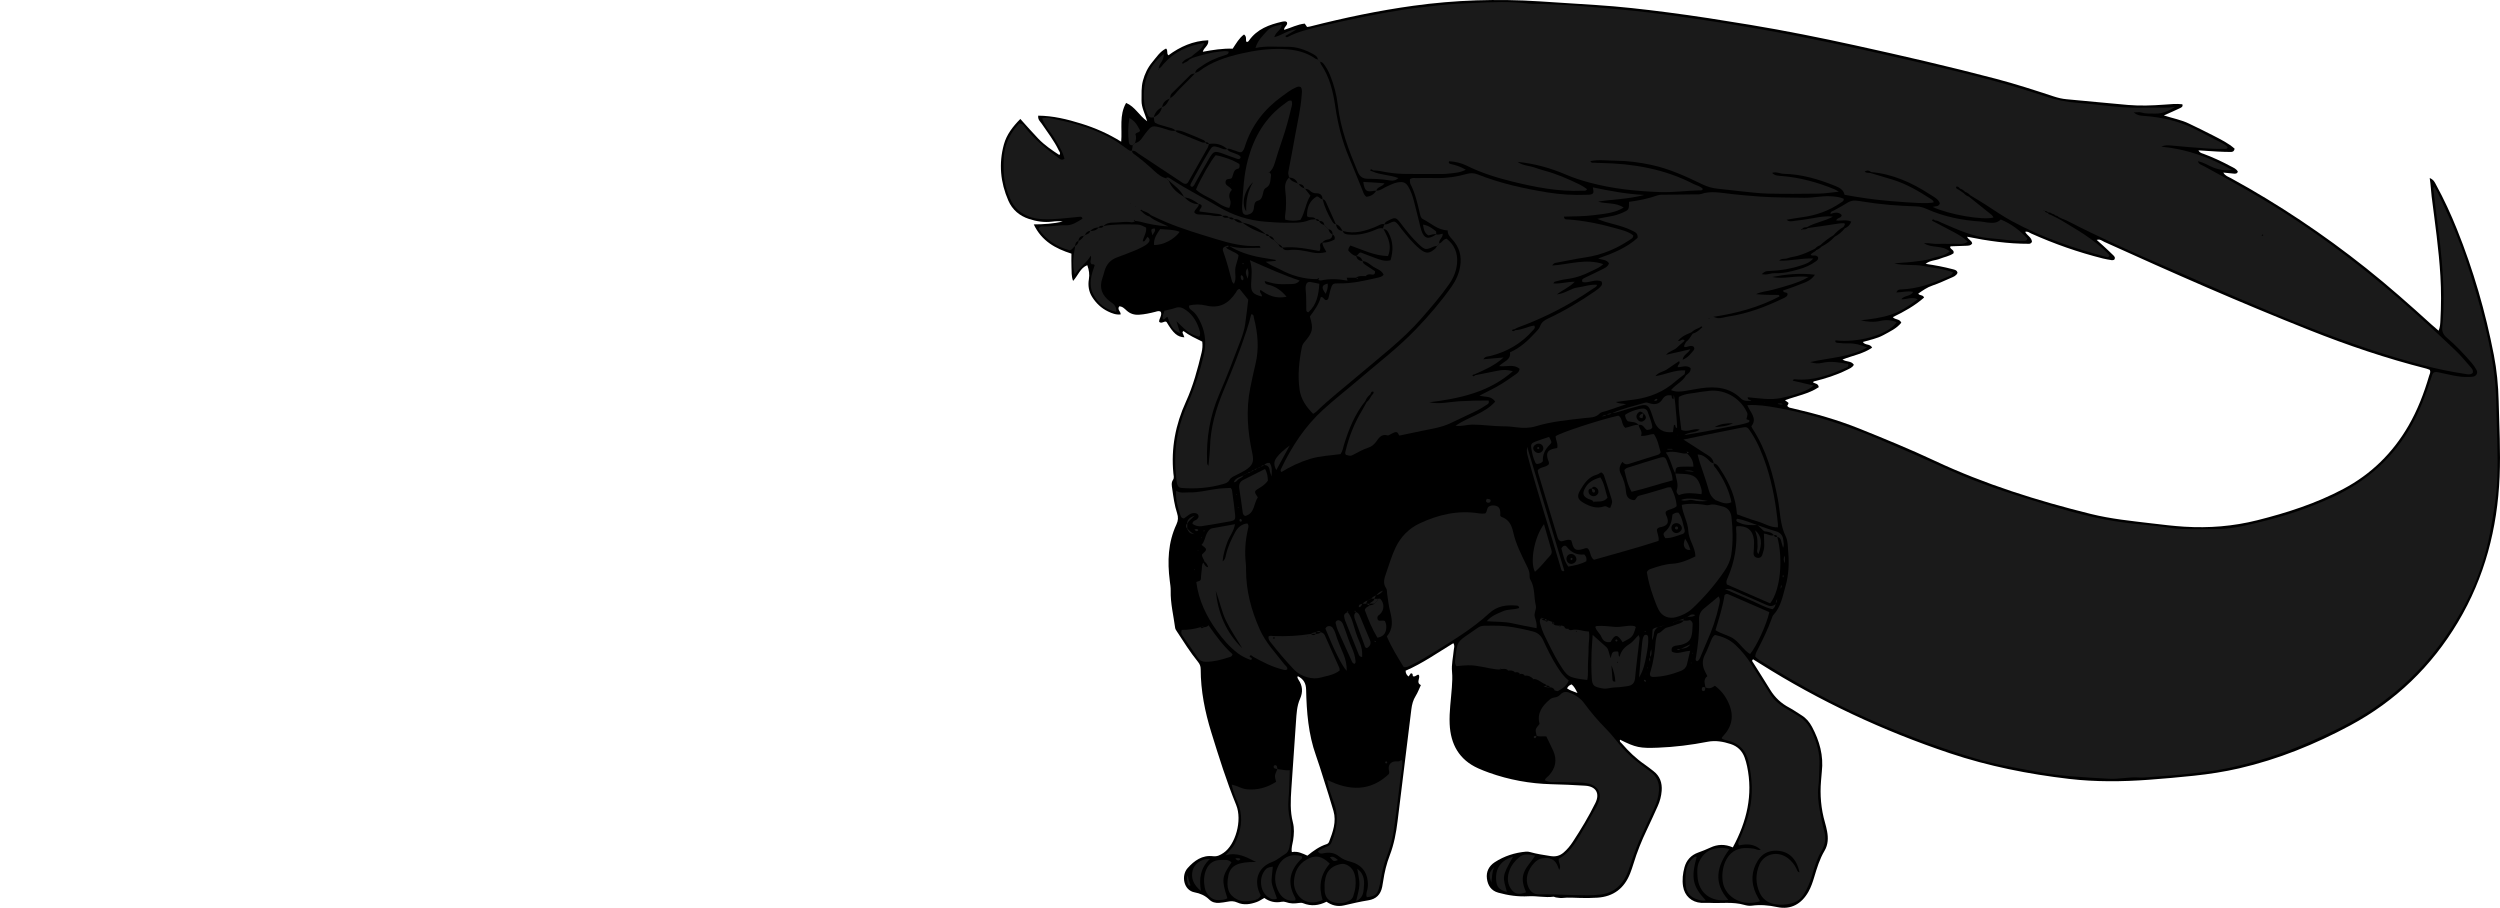 <?xml version="1.0" encoding="utf-8"?>
<!-- Generator: Adobe Illustrator 24.1.1, SVG Export Plug-In . SVG Version: 6.00 Build 0)  -->
<svg version="1.1" id="Layer_1" xmlns="http://www.w3.org/2000/svg" xmlns:xlink="http://www.w3.org/1999/xlink" x="0px" y="0px"
	 viewBox="0 0 2990.59 1085.9" style="enable-background:new 0 0 2990.59 1085.9;" xml:space="preserve">
<style type="text/css">
	.st0{fill:#1A1A1A;}
</style>
<g>
	<path d="M2072.86,1013.68c16.75-31.05,24.34-62.77,17.04-97.07c-0.76-3.57-1.72-7.13-2.98-10.56c-2.93-8.01-8.6-13.41-16.69-16.03
		c-8.94-2.89-17.98-4.56-27.5-2.7c-19.64,3.83-39.45,6.32-59.47,7.09c-21.51,0.83-26.48-0.16-45.3-9.58
		c-0.96,2.43,1.15,3.46,2.22,4.7c8.09,9.36,16.94,17.9,27.19,24.93c3.57,2.45,6.93,5.19,10.38,7.81
		c7.89,5.99,10.75,14.13,10.01,23.74c-0.49,6.36-2.09,12.48-4.72,18.29c-4.26,9.4-8.48,18.83-12.93,28.14
		c-6.34,13.24-11.83,26.8-16.1,40.85c-1.16,3.82-2.46,7.61-3.91,11.33c-6.96,17.88-19.88,27.93-39.16,29.21
		c-6.64,0.44-13.33,0.48-19.98,0.34c-7.32-0.15-14.61-0.86-21.95,0.01c-2.58,0.3-5.28-0.34-7.91-0.66
		c-0.97-0.12-1.95-0.95-2.85-0.83c-9.96,1.34-19.89-1.14-29.69-0.56c-12.53,0.74-24.42-1-36.31-4.29
		c-8.57-2.37-12.5-8.78-13.54-16.81c-1.07-8.23,2.38-15.08,9.38-19.63c11.34-7.38,23.92-11.39,37.36-12.64
		c1.62-0.15,3.36,0.08,4.93,0.53c7.98,2.29,16.14,3.44,24.32,4.76c6.26,1.02,11.14-0.29,15.66-4.12c4.35-3.68,7.95-8.12,11.05-12.85
		c9.87-15.05,19.15-30.47,27.09-46.63c5.54-11.26,0.73-19.68-11.95-20.54c-13.62-0.93-27.29-1.42-40.94-1.8
		c-25.51-0.7-50.29-5.21-74.32-13.79c-4.38-1.57-8.73-3.28-12.97-5.18c-22.9-10.27-33.11-28.89-34.18-53.1
		c-0.65-14.68,1.64-29.26,2.65-43.88c0.43-6.25,0.79-12.32,0.18-18.7c-0.8-8.46,1.28-17.19,2.08-25.81
		c0.23-2.52,1.53-5.08-0.51-8.25c-18.77,11.36-36.69,24.13-57.08,32.93c-0.02,3.27,1.39,5.28,3.55,6.93
		c0.93-1.32,1.85-2.63,2.64-3.76c3.27-0.39,1.76,3.61,2.84,3.59c3.48,0.65,4.26-2.59,6.64-1.8c2.47,3.84-3.81,9.22,2.57,12.24
		c-2.15,4.59-3.74,9.05-6.2,12.96c-3.13,4.97-4.48,10.3-5.18,15.98c-5.48,44.63-10.95,89.26-16.49,133.88
		c-1.72,13.91-4.24,27.63-9.32,40.8c-3.84,9.97-6.36,20.33-7.9,30.91c-0.33,2.31-0.71,4.61-1.18,6.89
		c-1.89,9.13-7.07,14.54-16.64,16.07c-9.76,1.56-19.43,3.81-29.06,6.07c-7.7,1.8-14.5,0.03-20.9-4.39
		c-9.16,4.56-18.43,5.72-28.06,1.76c-1.44-0.59-3.31-0.55-4.9-0.29c-5.36,0.88-10.57,0.86-15.76-1.04c-1.48-0.54-3.32-0.7-4.87-0.38
		c-7.61,1.55-14.51-0.08-20.81-4.56c-3.16,1.73-5.91,3.7-8.97,4.81c-7.67,2.77-15.63,4.15-23.36,0.61c-3.96-1.82-7.6-1.78-11.6-0.96
		c-3.25,0.66-6.56,1.07-9.87,1.38c-4.52,0.42-8.85-0.7-12.02-3.86c-4.96-4.95-11.24-7.54-17.61-8.7
		c-13.13-2.4-16.33-19.98-8.35-28.95c7.93-8.91,17.41-15.85,30.37-14.28c5.13,0.62,8.72-1.35,12.75-4.09
		c14.02-9.52,22.56-38.66,14.99-57.21c-11.57-28.35-20.71-57.64-29.77-86.9c-7.6-24.56-12.66-49.7-12.68-75.6
		c0-3.51-1.08-6.06-3.37-8.87c-9.25-11.39-17.01-23.85-25.03-36.12c-0.9-1.38-1.97-2.88-2.17-4.44
		c-1.94-14.75-5.65-29.27-5.31-44.31c0.09-3.96-0.6-7.95-1.1-11.91c-2.95-23.18-2.11-45.94,8-67.53c2.12-4.53,2.32-8.55,0.75-13.31
		c-3.14-9.51-4.42-19.47-5.84-29.36c-0.51-3.56-1.36-7.18,1-10.63c1.61-2.35,0.64-5.21,0.39-7.81
		c-2.88-29.91,2.54-58.28,15.01-85.56c8.61-18.84,13.95-38.82,18.77-58.91c1.01-4.19,1.33-8.51,0.79-12.98
		c-7.94-3.92-15.76-7.49-22.48-12.67c-2.03,1.4-0.8,2.57-0.38,3.71c0.45,1.23,0.94,2.46,1.45,3.78
		c-8.25-0.33-13.22-4.65-21.35-18.38c-2.78-1.79-5.44,2.71-8.81-0.09c-0.38-3.83,3.7-7.45,2.07-11.86c-2.1-1.84-4.39-0.75-6.56-0.19
		c-6.46,1.67-12.93,3.07-19.63,3.5c-5.67,0.36-10.51-1.16-14.69-4.91c-2.66-2.39-5.11-5.16-8.99-5.1c-2.71,3.99,2.04,6.03,1.72,9.65
		c-5.48,0.66-10.44-1.31-15.16-3.6c-7.97-3.87-14.21-9.82-18.94-17.31c-4.13-6.53-5.1-13.9-3.88-21.19
		c0.97-5.78,0.21-10.97-1.92-16.82c-8.39,3.27-10.8,12.06-16.99,18.85c-2.19-6-1.65-11.27-1.9-16.36
		c-0.26-5.28-0.06-10.59-0.06-16.28c-18.93-6.05-35.54-14.86-45.06-34.99c12.4-0.03,23.57-0.93,34.63-3.34
		c-4.25-0.9-8.56-0.47-12.81,0.05c-9.48,1.16-18.63-0.3-27.57-3.23c-11.34-3.71-19.87-10.93-24.66-21.89
		c-9.53-21.79-11.67-44.34-5.3-67.36c3.28-11.83,10.64-21.25,19.64-30.38c7.34,8.1,14.22,16.06,21.51,23.63
		c7.42,7.7,16.23,13.7,25.14,19.53c1.97-2.44,0.05-3.93-0.72-5.56c-5.48-11.5-13.33-21.49-20.4-31.98
		c-1.79-2.65-4.79-4.81-4.14-9.55c17.73,0.14,34.66,4.29,51.46,9.51c16.54,5.13,32.29,11.97,47.79,21.65
		c1.38-16.01-2.58-31.59,5.88-46.4c10.79,4.55,15.5,15.09,25.22,21.96c-2.57-9.06-6.86-16.3-6.76-24.73
		c0.09-8-0.43-16.01,1.67-23.84c2.18-8.15,5.77-15.66,11.18-22.13c5-5.98,9.28-12.8,16.47-16.33c2.75,2.39,0.15,5.63,2.84,8.13
		c13.99-10.34,29.46-17.33,47.64-18c0.92,6.49-5.38,8.58-6.49,13.77c11.89-2.25,23.67-4.12,35.75-3.73
		c4.15-6.23,7.65-12.67,13.53-16.96c3.71,2.64,1.67,6.09,2.82,8.71c1.5,0.59,2.38-0.35,3.11-1.39c9.68-13.86,24.26-19.11,39.8-22.66
		c1.27-0.29,2.63-0.36,3.94-0.31c0.55,0.02,1.08,0.63,1.71,1.03c1.32,3.77-3.7,5.11-3.39,9.1c8.29-2.48,15.96-6.64,24.65-7.5
		c0.94,1.36,1.82,2.62,2.79,4.03c1.28-0.2,2.61-0.31,3.88-0.64c40.68-10.37,81.74-19,123.32-24.74c49.98-6.9,100.23-8.5,150.6-5.28
		c22.61,1.45,45.21,2.96,67.82,4.39c28.61,1.82,57.07,5.09,85.48,8.76c33.02,4.26,65.91,9.47,98.76,14.92
		c42.38,7.04,84.48,15.49,126.43,24.71c56.24,12.37,112.36,25.28,168.05,39.94c23.18,6.1,45.98,13.51,68.74,21.01
		c5.08,1.67,10.16,2.91,15.53,3.38c24.55,2.17,49.07,4.76,73.63,6.85c14.3,1.22,28.64,0.68,42.95-0.37
		c7.29-0.53,14.59-1.31,21.85-0.47c1.06,2.89-1.18,3.87-2.78,4.64c-5.92,2.86-11.97,5.44-19.32,8.73
		c10.82,3.47,20.95,5.3,30.13,9.79c9.57,4.67,19.22,9.2,28.66,14.13c9.06,4.74,18.37,9.18,25.83,15.83
		c-0.58,3.35-2.51,3.95-4.48,3.94c-5.32-0.03-10.65-0.2-15.96-0.48c-7.29-0.38-14.58-0.91-22.79-1.44c1.62,3.11,3.94,3.4,5.77,4.07
		c11.28,4.14,22.12,9.24,32.7,14.89c3.15,1.68,6.78,2.97,8.62,6.43c-0.74,2.62-2.84,2.6-4.8,2.45c-3.96-0.3-7.9-0.79-12.57-1.27
		c2.28,4.05,5.91,4.96,8.91,6.6c57.15,31.24,111.06,67.32,162.03,107.86c26.88,21.38,52.56,44.15,77.97,67.24
		c2.66,2.42,5.43,4.71,8.62,7.47c1.9-4.47,1.97-8.43,2.18-12.31c0.98-17.65,1.04-35.31,0-52.96c-1.88-31.95-6.52-63.61-10.5-95.33
		c-0.86-6.88-1.01-13.74-2.32-22.08c5.07,2.22,6.15,5.42,7.63,8.14c9.44,17.26,17.69,35.11,25.02,53.34
		c19.57,48.63,34.13,98.79,44.1,150.24c3.49,18.01,5.26,36.28,5.71,54.62c0.74,30.31,2.44,60.64,1.15,90.95
		c-2.63,61.91-17.73,120.21-49.75,173.9c-31.71,53.17-74.69,94.52-128.94,123.68c-42.02,22.58-86.09,40.56-132.83,51.34
		c-17.89,4.13-35.97,6.91-54.18,8.83c-17.89,1.89-35.81,3.48-53.75,4.81c-31.96,2.37-64,2.69-95.83-1.06
		c-48.35-5.69-95.9-15.09-142.27-30.62c-79.97-26.79-155.73-62.2-227.05-107.19c-2.8-1.77-5.63-3.49-8.42-5.22
		c-2.12,1.77-0.5,3,0.26,4.21c6.72,10.73,13.59,21.36,20.18,32.17c5.71,9.37,13.32,16.46,23.04,21.54c5,2.61,9.57,6.03,14.41,8.97
		c5.58,3.4,9.58,8.19,12.62,13.88c8.97,16.83,14.01,34.51,11.71,53.81c-0.43,3.64-0.64,7.3-0.94,10.96
		c-1.39,16.77-0.02,33.26,4.67,49.46c1.02,3.52,1.89,7.09,2.57,10.68c1.52,8.06,1.32,15.99-3,23.27
		c-5.85,9.85-9.11,20.68-12.36,31.54c-1.82,6.07-3.82,12.05-6.96,17.61c-8.24,14.57-20.98,21.76-37.45,18.26
		c-10.27-2.18-20.08-3.06-30.35-1.64c-2.88,0.4-6.06-0.11-8.89-0.94c-13.69-3.99-27.71-1.66-41.55-2.43
		c-3.32-0.19-6.68,0.21-9.99-0.01c-11.6-0.76-19.92-8.37-21.72-19.78c-1.22-7.71-0.33-15.37,1.69-22.76
		c2.32-8.5,7.84-14.6,16.31-17.62c5.01-1.78,9.91-3.75,14.74-6C2054.62,1009.87,2063.45,1009.57,2072.86,1013.68z M2138.33,486.04
		c1.75,1.86,3.48,1.84,5.08,2.21c27.62,6.31,54.83,14.01,81.13,24.59c30.26,12.17,60.45,24.53,89.99,38.39
		c59.92,28.11,122.72,47.72,186.8,63.62c24,5.95,48.53,8.36,72.99,11.28c12.89,1.54,25.81,3.11,38.76,3.92
		c29.43,1.84,58.49-0.49,87.21-7.73c35.62-8.98,70.35-20.14,102.93-37.45c33.27-17.68,59.01-42.97,77.84-75.51
		c10.92-18.86,18.66-39.01,24.75-59.84c0.61-2.08,2.22-4.18,0.75-7.09c-1.21-0.45-2.7-1.15-4.27-1.55
		c-47.5-12.05-93.85-27.78-139.31-45.84c-82.91-32.93-164.55-68.88-245.8-105.73c-2.57-1.16-4.9-3.63-9.01-2.3
		c2.75,2.46,5.17,4.57,7.53,6.75c4.15,3.85,8.33,7.67,12.35,11.65c1.35,1.34,2.86,3,0.93,5.38c-0.75,0.14-1.75,0.6-2.65,0.45
		c-3.61-0.57-7.24-1.16-10.79-2.05c-29.45-7.4-57.99-17.4-85.69-29.82c-2.24-1-4.33-3.04-7.25-1.97c2.25,4.44,7.89,6.53,8.11,11.96
		c-0.94,1.47-2.07,2.29-3.44,2.29c-24.97,0.07-49.55-3.47-74.12-8.47c1.26,3.54,5.55,4.35,6.04,8.04c-1.72,2.73-4.52,2.64-7.09,2.77
		c-5.99,0.32-11.98,0.46-17.98,0.64c-0.87,0.03-1.3,0.29-1.3,1.07c0.51,2.86,5.38,3.26,4.02,7.35c-4.92,3.42-10.97,4.32-16.48,6.55
		c-5.22,2.11-11.4,1.7-16.85,6.03c11.59,1.69,22.04,3.69,32.34,6.39c2.55,0.67,5.26,1.16,5.79,4.39c-1.52,3.57-4.79,4.68-7.78,5.98
		c-7.32,3.19-14.57,6.64-22.12,9.17c-6.45,2.16-11.69,5.89-17.07,9.69c1.74,2.76,5.63,1.07,6.97,4.72
		c-10.98,9.69-23.82,16.9-37.35,23.39c2.86,3.5,7.93,1.68,10.12,6.65c-5.45,6.87-13.6,10.58-21.33,14.82
		c-7.72,4.24-16.42,5.77-24.7,8.26c2.66,4.3,8.7,1.8,11.14,6.76c-10.53,7.38-23.08,9.36-35.47,14.24c4.82,3.18,10.49,1.32,13.6,6.26
		c-1.68,3.34-5.17,4.58-8.35,6.16c-12.59,6.26-25.91,10.43-39.52,13.76c-0.39,0.1-0.66,0.7-1,1.07c2.19,1.81,6.22,0.98,6.89,5.82
		c-12.06,8.05-26.63,10.53-40.4,15.59c1.65,1.24,2.93,2.19,3.98,2.98C2140.1,483.66,2137.26,484.85,2138.33,486.04z M1552.4,808.79
		c-0.25,1.23-0.44,1.58-0.34,1.81c0.39,0.9,0.79,1.83,1.33,2.64c4.89,7.23,5.36,14.65,1.77,22.68c-3.87,8.65-4.19,18.09-4.86,27.36
		c-1.95,26.87-3.8,53.75-5.56,80.63c-0.87,13.28-1.56,26.58,1.82,39.69c1.86,7.22,1.39,14.45,0.29,21.78
		c-0.67,4.42-2.44,8.85-1.5,13.92c7-1.36,12.69,1.59,18.59,4.28c7.27-5.91,14.54-11.14,23.27-13.88c1.09-0.34,2.26-1.61,2.68-2.72
		c4.53-11.86,8.97-23.87,5.27-36.82c-3.75-13.09-7.95-26.06-12.05-39.05c-2.9-9.19-5.72-18.41-8.96-27.49
		c-9.07-25.44-11.15-51.93-11.73-78.58C1562.25,817.45,1559.53,812.47,1552.4,808.79z M1887.06,829.04
		c-2.57-5.22-4.35-8.21-7.06-10.35c-2.67,0.98-4.38,2.35-5.4,4.77C1877.7,825.86,1881.41,826.72,1887.06,829.04z"/>
	<path class="st0" d="M2099.65,785.34c0.25-3.92,2.17-6.74,3.67-9.67c5.91-11.57,11.51-23.27,15.99-35.49
		c0.57-1.56,0.99-3.37,2.06-4.51c9.14-9.74,11.09-22.58,14.55-34.58c3.8-13.19,4.41-26.94,3.23-40.64
		c-0.54-6.28-0.28-13.23-2.94-18.62c-7-14.21-6.63-29.72-9.45-44.6c-5.7-30-13.66-59.03-30.63-84.89c-0.36-0.55-0.54-1.21-1.09-2.46
		c7.63-9.4-1.45-16.57-4.85-25.21c12.29-0.78,23.72,1.04,35.06,3.04c42.13,7.42,82.46,20.69,121.8,37.34
		c28.5,12.07,56.79,24.57,84.99,37.32c34.6,15.65,70.64,27.47,106.96,38.46c26.42,7.99,52.88,15.74,80.07,20.76
		c12.43,2.3,24.91,4.03,37.48,5.27c13.22,1.31,26.45,2.65,39.58,4.59c4.97,0.73,9.92,1.28,14.87,1.35
		c14.66,0.2,29.33,0.38,43.98-0.01c17.05-0.46,33.55-4.71,50.02-8.68c29.49-7.12,58.13-16.81,85.69-29.56
		c40.48-18.74,72.29-46.83,94.23-86.03c10-17.87,16.94-36.84,23.27-56.14c0.52-1.58,0.99-3.17,1.58-4.72
		c0.23-0.6,0.73-1.09,1.15-1.69c2.45-1.69,4.95-0.75,7.59-0.23c11.39,2.26,22.62,5.66,34.42,5.17c1.99-0.08,4.04,0,5.95-0.46
		c3.62-0.86,5.45-4.41,3.69-7.73c-1.7-3.2-3.82-6.27-6.21-9.01c-9.19-10.55-18.76-20.77-29.46-29.82
		c-4.21-3.56-5.94-7.44-5.36-13.03c2.66-25.91,1.64-51.82-0.51-77.73c-2.37-28.54-6.92-56.83-9.94-85.29
		c-0.14-1.27-0.89-2.55,0.68-4.58c3.42,4.63,5.51,9.7,7.85,14.58c13.53,28.25,25.44,57.16,34.77,87.08
		c11.6,37.21,22.15,74.67,28,113.32c2.3,15.17,3.57,30.45,3.79,45.73c0.44,29.3,2.26,58.6,1.17,87.91
		c-0.83,22.33-4.72,44.3-8.85,66.24c-9.37,49.79-31.03,94.08-60.87,134.4c-21.51,29.06-47.55,53.67-77.59,74.22
		c-24.38,16.68-50.79,29.02-77.58,40.9c-30.83,13.68-62.8,23.75-95.74,30.92c-15.3,3.33-30.83,4.99-46.32,6.82
		c-17.48,2.07-35.09,3.07-52.64,4.47c-2.98,0.24-6.01,0.42-8.98,0.21c-12.02-0.88-23.89,2.18-35.85,1.49
		c-29.17-1.67-58.38-2.98-87.19-8.5c-24.14-4.62-48.46-8.43-72.07-15.51c-50.13-15.02-98.89-33.6-146.3-55.76
		c-37.75-17.64-74.06-37.9-109.32-60.06C2105.25,789.95,2102.24,788.44,2099.65,785.34z"/>
	<path class="st0" d="M2237.47,206.96c8.89,2.66,17.79,5.25,26.66,7.98c16.72,5.15,31.57,14,46.13,23.42
		c0.83,0.53,1.61,1.19,2.25,1.93c0.38,0.44,0.45,1.16,0.66,1.76c-5.7,1.82-24.93,0.77-52.95-1.61c-17.91-1.52-35.59-4.08-53.68-7.42
		c-1.33-6.43-6.6-8.76-11.84-10.87c-19.53-7.86-39.57-13.77-60.82-14.22c-4.63-0.1-8.97-2.96-14.02-1.1
		c3.4,3.65,7.79,3.37,12.05,3.75c21.7,1.89,42.46,7.56,62.55,15.83c1.18,0.49,2.25,1.23,5.23,2.89c-9.25,0.93-16.59,2.2-23.95,2.31
		c-20.32,0.29-40.65,0.44-60.96-0.03c-11.26-0.26-22.49-1.8-33.72-2.91c-8.6-0.85-17.16-2.06-25.76-2.87
		c-6.69-0.63-12.87-2.36-18.99-5.34c-19.76-9.59-39.72-18.74-61.42-23.3c-13.7-2.88-27.51-4.82-41.5-4.88
		c-10.27-0.04-20.58-1.66-30.88,0.43c1.09,2.88,3.61,1.66,5.45,1.96c2.28,0.37,4.65,0.23,6.98,0.28
		c38.63,0.76,76.02,7.05,110.75,25.03c3.77,1.95,8.28,2.59,11.28,6.02c-0.8,2.3-2.76,1.67-4.24,1.71
		c-15.62,0.39-31.14,2.61-46.82,2.06c-28.64-1.01-56.99-3.92-84.75-11.43c-9.65-2.61-19.07-5.65-28.29-9.61
		c-18.31-7.86-37.41-13.07-57.35-15.08c6.12,4.69,13.92,4.46,20.79,6.95c7.18,2.6,14.69,4.27,21.91,6.78
		c6.9,2.41,13.74,5.1,20.37,8.17c6.83,3.16,13.89,6.04,19.94,10.74c-1.68,2.67-3.85,1.78-5.66,1.86
		c-28.57,1.28-56.26-4.2-83.78-10.96c-18.77-4.61-37.16-10.38-54.54-18.99c-6.62-3.28-13.67-4.87-21.09-5.33
		c-1.11,2.43,0.74,3.05,2.22,3.38c5.84,1.33,11.5,3.07,17.73,6.79c-6.98,3.73-13.87,3.85-20.45,4.64c-5.59,0.68-11.3,0.49-16.96,0.5
		c-12.32,0.02-24.65,0.01-36.97-0.17c-9.66-0.14-19.18-1.57-28.65-3.5c-2.59-0.53-5.29-0.46-7.95-0.66
		c-0.85-1.04-2.41-1.92-3.03-0.78c-0.87,1.59,1.22,1.43,2.13,1.9c9.64,4.47,20.63,3.98,31.2,8.02c-4.14,4.1-8.75,3.12-12.58,2.48
		c-7.93-1.33-15.89-1.57-23.83-1.6c-6.27-0.03-9.7-2.6-12.06-8.22c-10.82-25.78-20.72-51.74-23.91-79.86
		c-1.38-12.2-4.54-24.15-9.18-35.63c-2.01-4.98-4.56-9.59-7.84-13.83c-1.07-1.39-2.42-2.23-4.14-2.49
		c-0.89-0.87-1.78-1.74-2.67-2.62c-0.35-3.49-3.08-5.04-5.66-6.48c-9.74-5.43-20.24-9.03-31.38-8.77
		c-12.25,0.29-24.53-1.4-37.63,1.45c2.66-9.29,8.81-14.84,14.27-20.85c4.55-5.01,10.79-5.82,17.21-7.14
		c-0.42,6.49-7.26,8.57-8.99,15.06c9.73-2.5,17.05-9.04,26.81-9.32c-4.56,2.63-9.12,5.26-13.61,7.85c0.81,1.65,1.87,1.72,2.71,1.27
		c12.51-6.58,26.2-9.66,39.74-12.9c32.97-7.89,66.18-14.72,99.66-19.98c14.08-2.21,28.35-3.47,42.53-5.12
		c13.89-1.61,27.87-2.18,41.72-2.81c21.53-0.99,43.23-1.9,64.81,0.82c5.26,0.66,10.65,0.15,15.97,0.41
		c14.94,0.71,29.91,1.16,44.8,2.41c28.45,2.39,56.95,4.57,85.27,8.11c42.5,5.32,84.85,11.67,127.08,18.98
		c58.31,10.09,116.08,22.61,173.73,35.86c36.93,8.48,73.84,17.05,110.43,26.88c20.22,5.43,40.27,11.57,60.13,18.18
		c13.05,4.34,26.19,6.99,39.89,7.99c17.54,1.28,34.98,3.86,52.52,5.1c12.27,0.87,24.64,0.76,36.95,0.48
		c8.87-0.2,17.81,0.77,26.74-1.01c-7.3,4.69-14.93,8.37-23.7,8.18c-5.61-0.12-11.28,0.42-16.86-1.29c-2.39-0.73-5.19-0.12-9.33-0.12
		c4.04,3.26,7.3,3.85,10.84,4.07c23.5,1.5,45.97,6.81,66.85,18.1c9.08,4.9,18.34,9.47,27.49,14.24c2.64,1.38,5.3,2.77,7.24,5.16
		c-0.58,3.06-3.06,2.03-4.72,2.07c-13.99,0.32-27.9-1.09-41.82-2.15c-6.95-0.53-13.9-1.23-20.84-1.87
		c-3.95-0.36-7.89-0.7-11.81,1.37c29.54,2.88,56.82,12.25,84.24,27.74c-8.81,1.37-15.33-0.28-21.61-2.59
		c-6.13-2.25-11.55-6.34-19.03-7.71c1.38,3.97,4.62,4.44,6.94,5.7c35.69,19.38,71.19,39.11,105.2,61.35
		c44.93,29.38,87.47,61.92,128.03,97.08c23.39,20.28,46.07,41.33,68.49,62.67c6.24,5.94,11.67,12.76,17.42,19.22
		c1.75,1.96,3.63,3.96,2.73,7.2c-2.78,2.59-6.2,1.64-9.35,1.16c-17.09-2.62-34.02-6.12-50.74-10.5
		c-44.79-11.74-88.51-26.83-131.62-43.56c-59.57-23.12-117.88-49.24-176.49-74.66c-39.7-17.22-79.15-34.94-117.63-54.76
		c-1.76-0.91-3.68-1.51-5.53-2.25c-1.36-0.64-2.71-1.28-4.07-1.92c-1.03-1.28-2.49-1.69-4-2c-1.03-1.28-2.49-1.69-4-2
		c-1.22-1.31-2.79-1.55-4.47-1.44c-1.1-1.28-2.52-1.82-4.17-1.83c-0.47-0.18-0.46-1.71-1.43-0.51c0.52,0.12,1.04,0.24,1.55,0.36
		c0.52,1.84,2.14,2.06,3.64,2.45c0.69,1.59,2.17,1.99,3.63,2.42c1.33,0.67,2.67,1.33,4,2c1.33,0.67,2.67,1.34,4,2.01
		c1.31,0.7,2.61,1.4,3.91,2.1c6.51,3.96,13.03,7.92,19.55,11.87c10.83,6.57,21.08,13.95,30.63,22.26c2.96,2.58,5.6,5.52,8.08,8
		c-0.63,2.59-2.11,2.46-3.32,2.15c-39.04-10.11-76.96-23.22-112.58-42.42c-11.15-6.01-21.56-13.18-32.15-20.07
		c-6.12-3.98-12.45-7.64-18.68-11.44c-1.61-1.94-3.63-3.25-6.04-3.98c-1.64-1.89-3.63-3.25-6.05-3.94
		c-1.22-1.34-2.31-2.94-4.52-2.25c-0.54,1.07,0.02,1.84,0.72,2.4c0.72,0.57,1.62,0.92,2.44,1.36c1.98,1.35,3.96,2.71,5.93,4.06
		c1.59,1.94,3.6,3.25,5.97,4.03c8.03,6.44,16.03,12.92,24.09,19.32c2.07,1.65,4.34,3.05,5.4,5.66
		c-12.28,3.56-53.43-3.47-72.79-12.65c3.3-1.12,7.35,0.14,8.65-4.45c-2.09-5.35-7.46-7.67-12.08-10.67
		c-21.43-13.94-44.26-24.23-70.1-26.57c-2.32-1.77-4.67-2.69-7.87-0.39C2233.03,207.18,2235.37,206.57,2237.47,206.96z
		 M2706.81,280.49c-0.48,0.25-0.97,0.51-1.45,0.76c0.2,0.22,0.35,0.54,0.6,0.66c0.71,0.32,1.25,0.06,1.38-0.71
		C2707.37,280.99,2707,280.73,2706.81,280.49z"/>
	<path class="st0" d="M2206.8,273.11c3.54-1.39,6.08-3.75,7.8-7.99c-5.98-2.74-11.95-0.76-18.05-1.36c0.88-3.64,6.25-2.4,6.58-6.52
		c-3.82-4.16-8.61-2.96-13.41-1.35c0.07-3.34,2.6-3.22,4.09-4.13c3.11-1.9,6.49-3.37,9.59-5.29c11.69-7.22,11.71-7.53,24.79-5.37
		c21.33,3.53,42.8,5.17,64.37,5.79c4.48,0.13,8.45,1.41,12.42,3.18c20.58,9.17,42.26,13.57,64.65,14.92
		c2.63,0.16,5.21,0.96,7.84,1.21c5.65,0.54,11.37,1.17,15.91-3.67c12.67,5.29,23.09,13.14,31.9,22.9c-0.93,3.21-3.23,2.59-5.05,2.66
		c-13.01,0.46-25.79-2.07-38.69-2.99c-21.06-1.51-39.66-10.45-58.59-18.52c-2.73-1.17-5.26-2.92-8.39-2.97
		c-0.89-0.92-2.3-1.73-3.03-0.64c-0.98,1.46,0.98,1.53,1.78,2.11c7.65,4.02,15.33,7.97,22.94,12.07
		c6.07,3.28,12.18,6.54,17.67,11.91c-5.94,4.4-12.05,2.15-17.68,2.53c-5.64,0.38-11.34-0.2-16.99,0.16
		c-5.93,0.38-11.73-1.27-17.7-0.88c9.04,6.43,21.48,1.89,30.73,9.81c-6.34,5.85-14.33,5.91-21.28,8.4
		c-7.25,2.59-14.99,3.02-22.54,4.06c-7.45,1.02-15.04,1-22.55,2.01c11.73,2.87,23.78,0.81,35.56,3.15
		c11.59,2.3,23.48,3.1,34.75,7.46c-1.31,3.92-4.54,4.54-7.1,5.68c-17.41,7.74-35.24,14.02-54.55,14.78c-2.29,0.09-4.75,0.06-6,3.62
		c6.72-0.05,13.16-2.32,19.95-0.63c-2.92,5.69-10.26,3.79-14.15,8.73c6.48,0.56,12.58-3.36,19.69,0.01
		c-10.31,7.91-20.35,14.53-32.13,18.46c-11.71,3.9-23.82,5.32-36.05,6.74c7.87,1.85,15.76,2.52,23.53,0.73
		c6.78-1.56,13.14-1.1,19.47,1.59c-10.52,15.46-46.91,24.8-73.18,21.7c-0.84,2.48,1.1,2.84,2.6,2.97c4.31,0.38,8.65,0.81,12.96,0.66
		c7.49-0.25,14.42,1.6,22.26,4.93c-21.24,11.77-44.54,11.97-68.09,17.42c5.63,1.84,10.02,1.91,13.92,0.98
		c10.75-2.56,21.08-0.58,31.51,1.32c1.02,3.61-1.81,4.11-3.72,4.96c-18.99,8.48-38.35,15.39-59.7,13.3
		c-0.91-0.09-1.96-0.35-2.96,1.61c8.36,1.98,16.56,3.91,25.05,5.92c-6.02,5.93-22.06,11.27-38.53,14.8
		c-13.62,2.92-26.9,0.24-40.33-0.83c-0.12,3.91,3.13,2.41,4.24,4.23c-4.4,0.17-8.63,0.86-12.5-2.91
		c-13.43-13.11-30.04-14.54-47.49-12.12c-6.25,0.87-12.43,2.19-18.66,3.2c-5.57,0.9-11.15,1.64-17.31-0.94
		c5.36-6.64,13.86-10.06,17.94-17.69c2.83-2.21,5.97-4.23,5.51-8.68c-4.96-4.06-10.29-1.05-15.28-1.03
		c-1.11-2.86,3.79-3.97,1.53-7.29c-4.91,3.33-9.59,6.36-14.12,9.6c-4.44,3.17-10.49,3.45-14.18,8.34
		c11.86-1.78,22.92-7.63,35.6-6.81c-0.28,1.88-0.46,3.16-0.65,4.44c-3.92,3.07-7.98,5.98-11.73,9.25
		c-13.47,11.73-29.24,18.23-46.72,20.88c-7.52,1.14-15.08,2.02-23.79,3.17c3.8,2.42,7.39,1.51,12.13,2.7
		c-8.84,3.02-16.04,5.47-23.23,7.95c-2.83,0.97-6.43,1.22-8.31,3.14c-5.33,5.43-11.97,4.75-18.49,5.51
		c-19.47,2.27-39.07,4.01-57.91,9.76c-7.62,2.33-15.19,2.26-22.71,1.29c-5.31-0.69-10.59-1.23-15.88-1.21
		c-12.65,0.07-25.16-2.13-37.83-2.06c-6.28,0.04-12.34,2.45-19.66,1.34c15.61-10.73,34.53-14.42,47.39-28.74
		c-4.56-7.37-12.03-5.24-18.75-7.25c4.58-2.34,8.6-4.49,12.7-6.48c9.92-4.82,19.16-10.77,28.06-17.22c2.82-2.04,6.51-3.6,7.29-8.31
		c-7.22-6.22-15.82-2.11-24.48-3.33c4.78-5.41,14.27-6.94,12.96-16.51c12.2-5.29,21.4-13.92,30.02-23.25
		c2.24-2.43,4.94-4.92,5.96-7.88c1.72-4.98,5.25-7.25,9.58-9.27c19.65-9.17,38.18-20.3,56.03-32.59c2.75-1.89,5.46-3.81,7.51-6.51
		c1.09-1.44,1.39-2.97,0.51-5.11c-7.51-3.72-15.28,2.34-22.86,0.61c-1.45-2.83,0.24-3.91,2.09-4.81
		c6.88-3.35,13.85-6.52,20.65-10.02c3.43-1.77,7.44-3.12,8.93-7.6c-2.81-4.67-8.09-3.9-12.9-5.82c17.54-6.05,34.03-12.8,47.11-24.65
		c0.58-5.21-2.65-6.68-5.56-8.19c-7.72-4.03-16.07-6.32-24.43-8.55c-6.01-1.6-12.04-3.12-18.11-6.03
		c5.36-1.03,10.69-2.16,16.07-3.06c4.63-0.77,9.05-2.17,13.34-3.99c8.31-3.52,8.52-3.88,8.45-13.29c11.5-1.45,22.87-3.77,33.86-7.64
		c3.24-1.14,6.58-0.81,9.9-0.85c11.99-0.16,23.98-0.26,35.97-0.42c1.99-0.03,4.14,0.23,5.96-0.39c12.13-4.13,24.12-1.44,36.27-0.07
		c11.54,1.29,23.14,2.26,34.74,3.1c17.62,1.28,35.22,1.07,52.83,1.44c10.35,0.21,20.46-2.29,30.84-1.83
		c5.71,0.25,11.18,0.69,16.37,2.95c0.56,2.79-1.63,3.53-3.16,4.59c-14.22,9.9-30.06,15.47-47.19,17.66
		c-5.82,0.74-11.6,1.87-17.87,2.9c2.84,2.66,5.63,1.83,8.14,1.53c7.57-0.9,15.13-1.93,22.63-3.24c7.8-1.36,15.54-3.12,24.61-1.98
		c-10.38,5.72-21.62,6.94-30.97,12.61c-2.13,0.27-4.49-0.09-5.86,2.2c-0.39,0.39-1.83,0.14-0.84,1.37c0.4-0.32,0.8-0.65,1.19-0.97
		c2.29,0.15,4.56,0.19,6.41-1.53c12.01-1.74,24.03-3.39,36.01-5.3c2.64-0.42,5.18-0.65,7.62-0.52c1.87,2.11-0.61,2.99-0.84,4.4
		c-4.63,2.6-8.56,6.03-12.05,10.01c-5.79,3.36-10.99,7.49-15.96,11.96c-2.37,0.81-4.43,2.09-6.04,4.04
		c-3.59,1.69-7.12,3.52-10.78,5.04c-3.36,1.39-6.81,2.62-10.32,3.6c-3.82,1.07-7.92,1.33-11.56,2.78
		c-3.37,1.35-7.49-0.15-10.39,2.91c13.4,0.67,26.48-3.18,40.87-2.53c-4.49,5.13-9.62,6.65-14.53,8.28c-12.01,4-24.4,6.12-37.07,6.61
		c-5.82,0.22-5.82,0.26-10.1,3.81c3.2,0.57,6.07,0.55,9.03-0.24c2.21-0.59,4.57-1.02,6.83-0.91c9.79,0.47,19.12-2.02,28.36-4.57
		c7.34-2.02,14.4-5.06,20.65-9.63c1.65-1.2,3.15-2.46,2.6-4.8c-2.06-3.62-6.16-1-8.85-2.88c1.49-2.95,5.06-3.26,6.75-5.77
		c2.38-0.81,4.41-2.13,6.04-4.05c6.08-2.96,11.38-6.97,15.94-11.95C2199.51,280.69,2203.49,277.3,2206.8,273.11z M2033.53,391.68
		c-3.62,1.54-7.3,3-10.16,5.85c-9.28,3.78-11.6,5.24-16.07,10.08c2.66,1.57,5.3-3.8,7.96-0.02c-3.23,2.85-6.54,5.61-9.67,8.57
		c-3.3,3.12-8.39,3.44-12.63,8.25c10.35-2.35,19.14-4.35,29.03-6.6c-2.64,5.16-8.32,6.33-9.19,12.54c6.4-2.5,9.58-7.14,13.12-11.25
		c1.07-1.24,1.29-3.05-0.06-4.44c-3.75-2.51-7.53,1.35-11.13,0.32c-0.46-2.83,1.57-4.09,2.14-5.95c3.62-2.51,5.48-6.44,7.93-9.88
		c3.93-1.03,6.97-3.47,9.87-6.15c0.63-0.59,1.26-1.17,1.89-1.76C2035.32,389.94,2034.4,390.63,2033.53,391.68z M2163.46,331.33
		c-7.35,4.45-14.19,6.72-20.94,8.98c-7.22,2.42-14.65,4.26-21.99,6.32c-6.56,1.84-13.56,2.06-19.89,5.25
		c9.03,0.9,17.95,0.9,26.86,0.92c0.27,0,0.6,0.26,0.79,0.5c0.83,1.04-1.21,0.48,0.63,1.2c-24.53,12.86-50.39,20.12-79.39,24.49
		c3.22,0.99,4.12,1.42,5.06,1.53c4.4,0.51,8.5-1.25,12.75-1.87c23.23-3.41,44.87-11.7,65.9-21.79c2.34-1.12,4.97-2.11,5.16-5.19
		c-0.73-3.02-4.74-0.5-5.51-4.09c6.4-2.3,12.97-4.36,19.29-7.01c6.16-2.59,13.31-3.8,18.94-11.95c-18.43-2.32-34.75-0.45-51.04,2.68
		C2134.01,334.47,2147.95,329.01,2163.46,331.33z M2043.91,381.46c0.26,0.08,0.53,0.23,0.79,0.22c0.09,0,0.16-0.41,0.23-0.63
		c-0.26-0.08-0.53-0.23-0.78-0.21C2044.05,380.85,2043.99,381.24,2043.91,381.46z"/>
	<path class="st0" d="M1764.59,448.87c8.78-1.75,17.56-3.5,26.34-5.27c7.42-1.49,11.31-1.43,18.79,0.47
		c-28.68,25.31-63.69,32.59-99.86,37.16c12.02,2.66,23.78-0.49,35.49-1.21c11.92-0.73,23.7-0.94,35.29-0.93
		c1.26,3.48-0.95,4.34-2.49,5.33c-3.63,2.34-7.26,4.73-11.13,6.63c-10.44,5.12-21.04,9.92-31.51,14.98
		c-10.93,5.28-22.81,6.94-34.5,9.36c-8.76,1.81-17.5,3.67-26.83,5.63c-1.55-0.42-0.93-3.59-3.95-4.12c-1.78-0.17-3.77,1.1-5.87,2.09
		c-1.5,0.71-3.3,2.21-4.53,1.86c-7.65-2.25-10.51,3.46-14.03,8.04c-2.31,3-5.11,5.32-8.65,6.48c-6.38,2.07-12.16,5.33-18.03,8.45
		c-3.48,1.85-3.53,1.76-9.15,0.25c-1.42-1.89-0.54-3.79-0.07-5.71c4.06-16.59,10.33-32.27,19.15-46.92
		c2.05-3.41,3.88-6.95,5.81-10.44c2.85-2.04,4.27-5.15,6.01-8.02c1.05-1.32,2.94-2.26,2.06-4.48c-2.59-0.52-2.94,1.48-3.59,3.12
		c-2.67,2.17-4.86,4.69-5.99,8.01c-12.5,15.6-19.95,33.67-25.68,52.57c-1.05,3.48-1.44,7.18-4.1,11.02
		c-11.85,1.69-24.46,2.05-36.61,5.78c-12.17,3.74-23.46,9.1-34.03,15.66c-1.81-1.61-0.87-2.92-0.35-4.01
		c12.54-26.41,28.37-50.6,50.04-70.41c13.74-12.57,28.51-24.01,42.66-36.13c23.26-19.91,47.71-38.51,68.93-60.71
		c15.2-15.89,29.54-32.55,42.24-50.55c5.25-7.44,8.89-15.57,10.33-24.66c1.89-11.97-1.1-22.49-9.19-31.43
		c-2.93-3.24-5.99-6.23-5.83-11.16c-12.13-0.45-20.14-8.67-29.7-13.58c-2.47-1.27-3-4.24-3.62-6.87
		c-2.83-11.99-5.46-24.03-11.25-35.1c-0.84-1.61-0.44-3.87-0.59-5.49c2.33-2.23,4.78-1.53,7.02-1.55c8.33-0.09,16.67-0.15,25-0.01
		c12.08,0.21,23.92-1.56,35.48-4.81c4.76-1.34,8.82-1.45,13.48,0.4c27.03,10.73,55.29,17,83.86,21.63
		c15.41,2.49,31.09,3.4,46.78,2.75c1-0.04,2.01,0.01,3-0.1c5.09-0.59,5.78-1.91,4.16-8.76c19.72,4.1,39.24,7.99,61.52,9.07
		c-19.52,5.22-37.53,5.07-55.2,8c9.75,3.13,20.8,0.5,30.62,7.15c-11.62,6.91-24.09,7.46-36.02,9.08
		c-11.64,1.58-23.54,1.23-35.43,1.74c0.33,4.02,3.19,3.22,5.23,3.38c19.31,1.46,38.19,5.27,56.76,10.57
		c7.26,2.07,14.86,3.67,20.91,8.5c0.09,3.28-2.43,4.13-4.24,5.35c-16.26,10.89-33.91,18.17-53.4,21.02
		c-11.83,1.73-23.53,4.27-35.29,6.48c-1.61,0.3-2.89,1.12-4.01,3.17c20.41-1.29,40.06-8.7,61.07-1.7
		c-4.8,4.71-10.29,6.33-15.18,8.87c-9.22,4.79-18.96,7.96-29.36,9.16c-4.59,0.53-9.09,1.93-13.6,3.04c-0.49,0.12-0.8,0.96-1.63,2.04
		c8.44,0.76,16.28-2.04,25.64-1.99c-6.16,6.54-13.52,9.17-21.39,15.13c10.37-1.12,16.61-7.27,24.64-8.26
		c7.79-0.95,15.32-4.02,23.48-3.19c-0.72,2.86-3.25,3.47-5.06,4.72c-27.82,19.21-57.63,34.58-89.38,46.2
		c-1.53,0.56-2.92,1.47-4.38,2.21c-1.14,0.23-2.48,0.06-3.06,1.5c1.49,1.38,2.76,0.72,3.97-0.43c8.02-0.06,15.07-4.5,22.76-5.47
		c1.66,2.69-0.24,4.12-1.41,5.47c-13.7,15.8-30.93,25.84-51.14,30.9c-2.81,0.71-6.11,0.18-8.33,3.97c4.26-0.39,8.06-0.75,11.86-1.09
		c3.57-0.32,7.14-0.61,12.3-1.05c-10.97,9.85-22.98,14.98-34.95,20.18c-0.89,0.38-2.83,0.18-1.98,1.75
		C1762.29,450.64,1763.77,449.87,1764.59,448.87z"/>
	<path class="st0" d="M1286.23,294.2c-2.34,1.3-3.14,4.38-6.46,5.27c-15.44-4.13-28.38-12.35-37.39-25.82
		c1.8-3.4,4.09-2.76,5.91-2.7c8.94,0.27,17.69-1.83,26.73-1.46c7.23,0.3,13.78-3.98,19.84-7.87c-0.52-2.74-2.15-2.4-3.85-2.25
		c-14.56,1.29-29.05,3.48-43.75,2.81c-9.18-0.42-17.65-2.73-25.4-7.79c-5.16-3.37-8.95-7.8-11.77-13.24
		c-5.91-11.43-8.99-23.62-9.42-36.41c-0.35-10.3-0.38-20.58,2.66-30.68c3.15-10.46,9.05-18.98,15.66-26.32
		c3.55-0.16,4.88,1.52,6.02,3.05c11.66,15.69,26.86,27.52,42.38,39.01c1.72,1.27,3.51,1.82,5.99,0.14
		c-2.22-8.95-7.39-16.61-12.02-24.52c-4.63-7.89-11.6-14.38-14.71-23.77c6.69-1.89,12.58,0.44,18.18,1.57
		c23.87,4.79,47.04,11.92,68.16,24.49c5.13,3.06,9.86,6.79,14.82,10.13c1.87,1.26,3.55,3.2,6.24,2.32l0.2,0.23
		c-0.17,2.87,2.25,3.79,4,5.1c6.27,4.71,12.31,9.62,18.14,14.93c5.38,4.89,10.63,10.69,18.16,12.83c1.16,0.87,2.31,1.73,3.47,2.6
		c3.26,9.11,10.1,14.86,18.21,19.4c0.29,0.31,0.58,0.62,0.87,0.93c4.65,4.9,10.1,8.12,17.08,8.12l-0.11-0.1
		c-0.11,4.17-4.94,5.91-5.43,9.81c2.32,3.07,5.54,2.47,8.32,2.65c4.87,0.31,9.7,0.39,14.54,1.49c3.41,0.77,7.14,0.15,10.72,0.16
		l-0.24-0.1c2.13,3.12,5.26,2.3,8.23,2.1l-0.23-0.1c1.41,2.68,3.8,2.44,6.23,2.11l-0.23-0.11c2.7,3.09,5.99,4.72,10.18,4.09
		l-0.14-0.08c8.52,6.42,18.04,10.85,28.16,14.1l-0.19-0.12c0.65,2.19,2.33,2.33,4.19,2.12l-0.18-0.12c1.09,2.89,3.6,4.01,6.24,4.98
		c1.67,1.64,3.35,3.28,5.02,4.91c0.97,2.19,2.13,4.16,4.91,4.24l-0.19-0.12c1.66,3.3,5.03,3.29,7.7,2.96
		c9.67-1.21,18.88,0.93,28.18,2.86c5.39,1.12,10.79,1.08,16.73-0.5c-1.75-4.16-4.86-7.14-4.47-11.33l-0.12,0.11
		c5.32,0.06,10.2-1.36,14.52-3.82c0.76-3.16-0.51-4.91-2.49-6.33l0.12,0.21c-0.02-3.42-1.58-5.6-5.05-6.22
		c-1.64-1.63-3.28-3.26-4.92-4.89c-0.36-3.75-2.78-4.99-6.17-5.04l0.13,0.09c-0.7-2.07-2.33-2.29-4.16-2.1l0.15,0.12
		c-2.55-4.04-7.62-0.96-10.61-3.69c-0.26-11.13,3.48-18.72,11.57-23.61c2.9-0.2,4.02,3.41,6.92,3.17l0.12,0.15
		c2.3,9.13,6.18,17.59,10.98,25.63c1.12,1.88,2.16,4.11,4.9,4.22l0.12,0.14c0.73,4.5,2.9,7.56,7.84,7.85l0.22,0.16
		c1.27,3.93,4.58,4.01,7.89,4.31c10.73,0.96,20.83-1.44,30.63-5.52c3.04-1.27,5.96-2.83,9.42-1.86c0.31,0.3,0.62,0.6,0.94,0.89
		c1.61,3.24,3.43,6.4,4.8,9.74c2.95,7.2,3.76,14.52,0.52,22.41c-16.19-0.24-30.26-7.47-45-12.62c-1.46,1.96-2.58,3.5-2.47,6.06
		c2.5,2.57,4.94,5.68,9.14,6.43l0.14,0.18c1.23,3.75,3.67,5.89,7.76,5.82l0.17,0.17c0.04,2.78,2.28,3.86,4.13,5.14
		c3.51,2.44,7.13,4.71,10.64,7.02c0.06,2.86-0.74,4.4-3.95,3.89c-2.58-0.41-5.33-0.57-7.19,2l0.15-0.14
		c-4.11,0.2-8.44-0.85-12.05,2.16l0.12-0.14c-3.6,0-7.2,0-10.96,0c0.38,1.48,0.59,2.28,0.9,3.47c-10.6-2-21.08-2.63-31.58-0.25
		c-1.16,0.26-2.55-0.48-3.83-0.75c0.73-0.3,1.95-0.63,1.28-1.55c-0.59-0.82-1.48-0.05-1.99,0.71c-15.99,0.2-30.9-4.22-44.76-11.69
		c-5.12-2.76-10.92-4.49-17.02-9.08c5.01-0.43,8.45-0.72,11.9-1.02c0.03-0.39,0.07-0.78,0.1-1.16c-5.88-0.99-11.76-1.92-17.63-2.97
		c-13.49-2.43-26.38-6.53-38.09-13.85l-0.12,0.03c12.34,3.82,24.91,2.08,37.56,2.24c-0.12-2.59-1.75-2.19-2.69-2.14
		c-17.21,0.97-33.55-3.12-49.82-8.08c-20.31-6.2-40.68-12.21-60.29-20.44c-6.11-2.56-12.07-5.5-18.09-8.26
		c-2.87-2.97-6.69-4.19-10.37-5.66c-0.53-0.7-1.38-1.43-1.99-0.65c-0.67,0.85,0.42,1.31,1.12,1.68c2.72,2.9,5.81,5.24,9.72,6.32
		c6.1,5.18,13.75,7.52,22.23,11.72c-12.52-0.84-23.16-2.78-33.66-5.69c-1.87-0.52-3.87-0.59-5.81-0.86
		c-0.3-0.43-0.53-1.11-0.93-1.24c-0.67-0.22-1,0.34-0.5,0.76c0.36,0.3,1.03,0.23,1.56,0.32c-1.56,1.5-3.54,1.97-5.54,1.64
		c-6.96-1.15-13.85,0.5-20.79,0.44c-4.13-0.04-8.61,0.65-11.83,4.09l0.17-0.14c-2.42-0.31-4.75-0.38-6.23,2.11l0.23-0.11
		c-4.07-0.27-7.34,1.45-10.23,4.11l0.22-0.14c-3.28,0.17-5.23,2-6.24,5c-0.49,0.34-0.98,0.67-1.48,1c-4.07,0.06-6.13,2.21-6.45,6.18
		l0.15-0.2c-3.06,0.95-3.99,3.33-4.15,6.21L1286.23,294.2z M1352.18,243.62l0.07-0.6l-0.65,0.23L1352.18,243.62z M1358.18,246.95
		l-0.67,0.32l0.67,0.33L1358.18,246.95z"/>
	<path class="st0" d="M1576.54,71.19c0.89,0.87,1.78,1.74,2.67,2.62c0.26,0.96,0.29,2.08,0.82,2.86
		c10.49,15.23,14.63,32.75,17.25,50.55c3.11,21.17,8.18,41.68,16.58,61.38c5.6,13.14,10.8,26.46,16.24,39.67
		c0.99,2.41,1.49,5.17,4.64,7.2c4.48-0.73,8.75-2.58,11.43-7.25l0.19-0.15c4.98,0.19,8.52-3.27,12.71-5.05
		c4.27-1.81,8.27-4.12,13-4.87c6.22-0.99,9.41-0.1,12.55,5.07c3.3,5.44,5.22,11.5,6.85,17.61c2.13,8.03,4.05,16.12,6.07,24.18
		c0.89,3.55,1.61,7.15,2.75,10.62c3.3,10.03,8.49,11.32,17.85,4.59l-0.11,0.1c2.49,0.95,4.9-0.25,7.77-0.8
		c0.4,4.92-4.97,7.24-4.18,11.64c-0.85,1-1.7,2.01-2.55,3.01c-1.28,0.23-2.68,0.2-3.83,0.73c-9.6,4.39-10.75,4.19-18.23-2.87
		c-8-7.54-14.77-16.15-21.37-24.86c-5.8-7.65-6.72-7.59-15.57-2.98c-1.75,0.91-3.48,1.97-4.06,4.1l0.13-0.09
		c-3.63-0.97-6.37,1.3-9.39,2.57c-13.02,5.5-26.22,9.6-40.55,5.55l-0.22-0.16c-1.93-3.3-3.6-6.86-7.84-7.85l-0.12-0.14
		c-3.89-8.71-7.75-17.42-11.69-26.11c-0.82-1.8-1.86-3.54-4.18-3.74l-0.12-0.15c0.17-4.65-3.11-7.04-6.71-6.93
		c-3.78,0.12-6.26-1.11-8.7-3.43c-1.53-1.45-3.42-1.88-5.44-1.95c-0.33-0.21-0.66-0.42-0.98-0.63c-0.47-3.92-3.21-4.89-6.57-5.08
		c-0.48-0.3-0.95-0.6-1.42-0.9c-1.63-4.9-5.55-6.49-10.18-7.05l0.1,0.05c-0.44-2.22-1.43-4.2-0.93-6.73
		c2.94-14.97,5.67-29.98,8.38-45c2.77-15.33,6.43-30.51,7.49-46.11c0.24-3.57,1.09-7.21-0.96-10.21c-2.5-1.25-4.28-0.27-6.1,0.51
		c-6.16,2.66-11.33,6.84-16.7,10.74c-20.76,15.04-35.86,34.26-43.82,58.83c-0.91,2.81-1.57,5.79-4.35,7.64
		c-3.16,0.76-5.68-1.36-8.53-1.99c-2.86-0.63-5.43-2.72-8.61-1.74l0.12,0.09c-6.36-5.65-13.8-7.36-22.06-6.07l0.11,0.09
		c-0.69-2.06-2.31-2.28-4.14-2.08l0.14,0.08c-0.52-1.79-2.05-2.57-3.54-3.21c-6.99-3-13.95-6.1-21.06-8.77
		c-3.66-1.37-7.44-2.97-11.58-2.11l0.17,0.14c-2.42-3.14-6.24-3.27-9.57-4.41c-4.93-1.69-10.2-2.43-14.73-4.97
		c-1.81-1.98-0.83-4.58-1.82-6.64l0.12-0.12c5.34-2.24,8.51-6.3,9.87-11.86l0.13-0.15c4.95-1.58,6.72-6,8.93-10.03
		c0.31-0.3,0.62-0.6,0.93-0.9c4.78-2.55,7.42-7.32,11.2-10.91c6.16-5.85,11.94-12.09,17.88-18.17c0.22-0.31,0.43-0.63,0.64-0.95
		c1.52-0.63,3.25-0.96,4.51-1.92c15.14-11.51,32.7-17.21,50.9-21.35c16.5-3.75,33.15-6.1,50.15-5.3
		c13.8,0.65,26.87,3.46,38.39,11.57C1574.5,70.8,1575.59,70.89,1576.54,71.19z"/>
	<path class="st0" d="M2040.15,822.36c-0.82-4.81-2.91-9.77,2.28-13.49c-1.16-2.28-2.08-4.04-2.95-5.82
		c-3.25-6.69-3.51-13.24,0.1-20.04c2.64-4.98,4.52-10.36,6.75-15.55c1.17-2.71,1.89-5.7,5.21-7.95c8.75,1.88,17.18,5.24,24.23,11.8
		c7.61,7.08,14.07,15.03,19.55,23.87c7.19,11.59,14.72,22.97,21.88,34.58c5.25,8.53,12.81,14.26,21.35,19.03
		c4.35,2.43,8.51,5.21,12.81,7.73c7.18,4.19,12.15,10.39,15.6,17.73c6.15,13.08,10.33,26.68,9.52,41.41
		c-0.46,8.3-0.22,16.68-1.25,24.91c-1.22,9.77-0.06,19.27,1.61,28.76c1.5,8.52,3.21,17.03,5.47,25.37
		c2.25,8.32,0.91,16.07-3.25,23.09c-5.53,9.31-8.53,19.48-11.51,29.67c-2.35,8.05-5.52,15.65-10.05,22.72
		c-3.4,5.32-8.03,8.68-14.1,10.37c-7.22,2-14.58,2.26-21.74,0.73c-7.47-1.59-13.39-6.2-16.61-13.24
		c-5.09-11.14-5.2-22.62-0.32-33.87c5.53-12.72,21.92-17.14,34.45-7.26c4.21,3.32,7.56,7.49,9.86,12.41
		c0.78,1.68,1.07,3.78,3.61,4.23c-3.47-16.7-13.37-25.75-28.05-25.92c-9.44-0.11-16.81,3.84-21.77,11.76
		c-8.04,12.87-8.44,26.32-2.13,40c1.37,2.96,3.12,5.74,4.73,8.67c-17.38,5.63-34.91-0.92-42.12-15.25
		c-5.36-10.65-3.77-31.39,7.31-41.81c7.91-7.44,17.49-7.1,27.23-5.83c2.51,0.33,4.7,2.38,8.48,1.29
		c-8.14-7.26-17.01-7.14-25.92-5.14c-2.35-3.33-0.08-5.58,0.84-7.79c4.76-11.36,9.21-22.78,11.81-34.9
		c4.14-19.29,2.88-38.39-1.39-57.41c-3.16-14.07-11.98-22.61-26.15-25.56c-1.29-0.27-2.55-0.69-3.81-1.12
		c-0.62-0.21-1.18-0.59-1.76-0.9c-0.76-1.11,0.1-1.76,0.73-2.42c11.55-12.14,13.95-24.99,7.11-40.26
		c-3.57-7.98-8.66-14.92-16.39-20.61c-3.37,2.45-7.18,4.29-11.44,1.8L2040.15,822.36z"/>
	<path class="st0" d="M1778.47,743.1c5.76-6.6,12.46-8.88,19.14-11.83c6.46-2.85,13.46-1.69,19.73-3.94
		c-0.31-2.34-1.64-2.8-2.93-2.91c-12.22-1-23.25,0.17-33.21,9.39c-19.6,18.16-42.58,31.85-65.18,45.94
		c-9.32,5.81-18.68,11.54-28.66,16.18c-2.4,1.12-4.65,2.56-8.12,2.14c-7.17-11.6-14.57-23.37-20.27-36.85
		c7.9-9.03,6.67-19.31,3.89-30.03c-1.75-6.73-2.36-13.76-3.48-20.65c-0.37-2.3-0.03-5.09-1.23-6.81c-4.3-6.16-2.09-12.1-0.03-18.03
		c3.61-10.35,6.66-21.01,11.39-30.84c6.04-12.56,15.62-22.53,28.35-28.57c22.64-10.75,46.33-16.23,71.56-12.15
		c1.31,0.21,2.65,0.22,3.98,0.25c0.99,0.02,1.99-0.1,3.27-0.18c2.87-2.12,1.33-7.2,5.34-8.8c2.26-0.9,4.56-1.01,6.85-0.48
		c4.81,1.13,6.22,4.13,5.77,11.84c0.42,0.5,0.74,1.27,1.26,1.45c8.81,3,12.29,9.43,14.25,18.34c3.08,14,9.68,26.87,15.95,39.73
		c1.91,3.91,3.88,7.7,3.62,12.27c-0.09,1.6,0.18,3.48,0.97,4.82c5.7,9.62,4.03,20.75,6.51,31.01c1.14,4.69-2.63,8.92-1.19,13.71
		c1.22,4.05,2.68,8.12,2.15,13.36c-10.06-1.99-19.73-3.7-29.3-5.87C1799.19,743.41,1789.28,744.04,1778.47,743.1z"/>
	<path class="st0" d="M1838.21,880.29c-1.88-7.85-1.88-7.85,3.47-14.36c-3.35-12.55,3.02-21.38,12.13-29.1
		c1.6-1.35,3.33-2.12,5.36-2.4c2.71-0.37,5.33-1.34,7.11-3.33c4.17-4.67,8.78-3.7,13.59-1.57c5.87,2.59,11.04,6.06,14.92,11.34
		c8.09,11.01,16.87,21.39,26.53,31.1c7.02,7.05,12.87,15.21,19.49,22.68c6.46,7.3,13.61,13.64,21.33,19.44c3.99,3,8,5.96,12.04,8.9
		c7.65,5.57,10.87,13.02,10.33,22.47c-0.43,7.46-2.5,14.37-5.58,21.06c-4.59,9.97-9.19,19.93-13.87,29.86
		c-6.25,13.26-11.25,27-15.66,40.97c-2.02,6.38-4.65,12.46-8.7,17.85c-6.54,8.71-15.21,13.49-26.05,14.87
		c-10.92,1.39-21.76,0.76-32.7,0.61c-10.52-0.14-21.04-0.93-31.57-0.82c-3.33,0.04-6.65-0.02-9.98-0.07
		c-6.06-0.09-9.81-3.34-12.16-8.71c-4.06-9.27-1.21-20.27,7.36-29.14c3.73-3.86,7.96-5.54,13.32-5.57
		c6.81-0.04,11.48,2.7,14.12,8.94c0.62,1.47,1.19,2.97,2.15,5.38c2.89-5.09-1.31-8.77-0.62-13.36
		c11.82-6.32,19.04-17.48,25.87-28.92c5.97-9.99,11.7-20.13,17.47-30.24c1.48-2.6,2.88-5.26,4.07-8
		c4.65-10.64,0.02-19.75-11.38-22.7c-9.49-2.46-19.21-1.04-28.8-1.81c-4.3-0.35-8.65-0.15-12.98-0.05
		c-3.71,0.09-7.29-0.31-10.94-2.23c0.79-2.6,3.25-3.85,4.91-5.67c7.98-8.73,10.1-18.51,5.27-29.44c-2.54-5.75-5.44-11.35-8.34-17.35
		c-3.94-0.51-7.96,0.75-11.66-0.81L1838.21,880.29z"/>
	<path class="st0" d="M1719.07,294.18c0.85-1,1.7-2.01,2.55-3.01c3.52-0.6,4.4-5.03,8.87-5.63c9.31,7.18,13.51,17.16,12.52,29.18
		c-0.75,9.08-4.08,17.4-9.34,24.97c-10.09,14.52-21.67,27.8-33.25,41.1c-22.43,25.74-49.63,46.18-75.4,68.21
		c-16.94,14.48-34.63,28.08-50.65,43.63c-0.91,0.88-2.13,1.45-3.55,2.39c-8.31-8.33-14.63-17.44-16.25-29.16
		c-2.36-17.03-0.58-33.86,2.77-50.59c0.47-2.32,1.55-4.27,3.12-6.12c10.09-11.94,10.82-15.41,6.48-30.63
		c5.15-6.97,10.71-14.39,13.07-23.18c3.73-0.47,3.75,4.43,7.13,3.59c1.75-0.67,2.01-2.35,2.4-3.95c0.7-2.91,1.25-5.87,2.11-8.73
		c2.01-6.69,2.69-7.44,9.8-7.27c15.81,0.38,31.01-3.25,46.22-6.74c2.48-0.57,5.24-1,7.47-3.49c-2.19-5.35-7.68-6.79-12-9.45
		c-4.17-2.56-7.63-6.56-12.97-6.96l-0.17-0.17c-1.34-3.6-3.74-5.79-7.76-5.82l-0.14-0.18c2.47-0.44,2.58-3.92,5.79-4.12
		c5.41,2.08,11.22,4.44,17.12,6.53c5.8,2.06,11.59,4.62,18.38,2.73c3.44-11.38,3.36-22.21-2.34-32.71
		c-1.32-2.43-2.81-4.51-5.95-4.45c-0.31-0.3-0.63-0.6-0.94-0.89c0.67-1.68,1.34-3.37,2-5.05c0,0-0.13,0.09-0.13,0.09
		c4.61,0.98,7.81-3.5,12.35-3.17c3.7,1.84,5.48,5.56,7.95,8.62c6.89,8.5,13.63,17.14,22.16,24.1c7.27,5.92,11.28,5.74,18.34-0.44
		C1717.77,296.57,1718.33,295.26,1719.07,294.18z"/>
	<path class="st0" d="M1960.15,508.35c0.64,4.55,5.31,7.75,2.79,12.93c6.22,0.89,10.38-2.14,15.6-1.93
		c4.55,6.72,5.94,14.79,8.02,21.79c-1.5,2.65-3.24,2.85-4.79,3.34c-11.09,3.49-22.23,6.85-33.28,10.49
		c-3.3,1.09-5.58,0.23-7.67-2.44c-3.41,4.46-4.61,9.02-2.04,14.06c3.51,6.88,5.75,14.08,6.34,21.81c0.43,5.58,3.04,9.37,9.63,9.9
		c2.71-0.32,2.47-4.39,5.9-5.25c11.59-2.92,22.97-6.66,34.44-10.01c0.91-0.27,1.97-0.04,3.84-0.04c3.61,7.17,6.39,14.69,6.72,22.53
		c-4.13,3.92-9.52,3.28-12.88,6.41c-1.02,2.78,0.74,4.68,1.46,6.8c2.21,6.58,0.54,9.69-6.38,11.58c-1.86,0.51-4.07,0.13-5.73,2.94
		c-0.47,3.92,2.92,8.14,1.84,13.78c-25.46,8.34-51.68,15.24-77.26,22.61c-5.06-3.77-3.6-10-7.3-13.54c-2.1-1.07-3.85,0.08-5.74,0.63
		c-8.59,2.51-11.29,0.86-13.26-7.84c-0.21-0.92-0.62-1.8-0.91-2.59c-4.6-1.84-8.57,1.26-12.25,1.22c-3.14-1.16-3.7-3.65-4.34-5.75
		c-7.76-25.45-15.4-50.93-23.04-76.42c-0.28-0.92-0.21-1.94-0.31-2.98c3.46-4.07,9.52-3.05,13.06-6.87
		c1.01-2.43-0.64-4.39-1.22-6.56c-2.02-7.5,0.23-10.83,8.25-12.4c0.96-0.19,1.91-0.36,3.17-0.6c1.28-5.02-1.94-9.52-1.9-14.16
		c6.34-4.44,52.8-19.63,75-24.58c5.51,2.93,3.23,10.51,8.31,14.56c5.03-0.77,10.08-3.83,15.78-3.53L1960.15,508.35z M1915.32,565.06
		c-1.78,0.96-3.41,2.26-5.26,2.76c-9.9,2.69-15.02,10.48-19.73,18.53c-4.33,7.4-3.19,11.16,4.39,15.42
		c7.39,4.15,15.48,7.04,23.74,4.07c3.65-1.31,5.15,2.36,7.87,1.49c2.54-6.48,2.68-6.53,1.18-11.44c-2.52-8.23-5.16-16.43-7.92-24.58
		C1918.87,569.2,1918.64,566.65,1915.32,565.06z"/>
	<path class="st0" d="M1422.28,365.58c6.79-1.87,13.98-1.66,20.48-0.08c16.17,3.93,27.06-2.59,35.54-15.47
		c1.05-1.6,1.49-3.79,4.52-4.42c3.29,4.08,6.78,8.42,10.36,12.86c-1.2,9.77-2.21,19.63-3.68,29.43c-0.99,6.58-3.04,12.95-5.4,19.2
		c-8.22,21.79-16.51,43.55-25.76,64.94c-11.01,25.47-15.45,52.21-14.39,79.89c0.06,1.61-0.31,3.37,1.66,5.25
		c0.66-7.66,1.65-14.83,1.84-22.02c0.63-24.04,7.25-46.53,16.47-68.51c9.9-23.61,19.56-47.32,27.43-71.74
		c2.03-6.29,4.01-12.6,5.46-19c3.37,0.22,2.75,2.8,3.18,4.45c4.72,18.29,6.39,36.66,1.84,55.3c-2.29,9.37-4.25,18.83-6.18,28.28
		c-5.34,26.27-3.23,52.34,2.42,78.28c2.24,10.29,0.5,14.63-8.72,20.49c-3.08,1.96-6.47,3.41-9.71,5.12
		c-3.24,1.71-7.08,3.03-8.84,6.27c-1.72,3.16-4.41,3.98-7.19,4.8c-16.48,4.82-33.32,6.17-50.39,4.79c-0.95-0.08-1.88-0.57-2.78-0.85
		c-3.07-3.26-2.93-7.47-3.38-11.33c-2.17-18.65-1.44-37.16,2.61-55.57c2.59-11.78,6.71-22.96,11.51-33.97
		c7.99-18.35,14.09-37.35,18.73-56.8c3.1-13.02,2.33-25.79-3.12-38.12c-2.71-6.12-5.89-11.93-11.51-16
		C1423.74,369.92,1422.04,368.68,1422.28,365.58z"/>
	<path class="st0" d="M1497.34,787.07c0.23,1.5-0.05,2.86-1.92,2.16c-5.29-1.98-10.34-4.44-14.88-7.91
		c-9.58-7.33-17.39-16.29-24.43-26.02c-12.83-17.72-22.22-36.89-25.06-59.06c2-1.14,5.67-0.55,5.61-4.8
		c-0.04-3.29,0.67-6.59,0.93-9.89c0.23-2.96-0.06-6.01,1.74-8.65c1.57,1.96,2.07,5.13,5.96,5.68c-0.92-3.42-2.56-5.31-4.53-6.97
		c-0.51-2.93-3.31-5.09-2.82-8.35c6.45-6.08,6.45-6.08-0.61-11.51c3.85-3.89,4.02-9.49,6.59-14.13c1.53-2.77,3.14-5.11,6.39-5.71
		c8.69-1.6,17.39-3.14,27.01-4.86c-1.38,8.81-6.72,14.64-9.21,21.62c-2.54,7.13-4.92,14.34-5.58,22.92c3.14-2.33,3.36-4.96,3.91-7.4
		c2.22-9.83,6.38-18.87,11.16-27.66c3.19-5.87,7.85-9.63,14.5-10.4c2.21,2.4,1.21,4.73,0.71,6.91c-3.16,13.74-4.12,27.58-2.46,41.6
		c0.27,2.3,0.19,4.65,0.2,6.98c0.02,25,6.18,48.28,16.38,71.22c7.26,16.33,19.15,28.45,29.6,42.01c1.36,1.77,3.79,2.91,3.36,5.75
		c-1.83,1.55-3.7,0.72-5.63,0.25c-12.73-3.08-24.17-9.11-35.52-15.38c-1.12-1.06-2.57-2.6-3.72-0.69
		C1494.28,786.02,1496.3,786.51,1497.34,787.07z M1485.93,775.38c-6.35-10.88-13.6-21.16-19.15-32.54
		c-5.61-11.5-7.82-24.09-12.44-35.84C1457.03,733.38,1466.65,756.67,1485.93,775.38z"/>
	<path class="st0" d="M1635.02,1073.31c-1.36-3.75,0.1-6.57,0.71-9.41c0.71-3.31,0.75-6.54,0.38-9.9
		c-1.38-12.5-8.68-19.94-20.31-23.11c-5.2-1.42-9.84-3.04-14.14-6.56c-5.1-4.16-11.52-5.08-18.01-3.7
		c-2.75,0.58-5.18,1.15-7.15-2.23c3.35-2.7,7.26-4.38,11.27-5.8c2.74-0.97,4.22-2.83,5.28-5.5c5.92-14.92,8.7-29.81,3.01-45.68
		c-3.22-8.99-6.75-18.01-8.54-28.6c26.89,13.58,51.9,13.91,73.81-6.81c1.02-2.39,0.31-3.56,0.08-4.84
		c-1.02-5.87,1.81-9.73,7.45-10.37c1.61-0.18,3.29,0.2,4.86-0.11c1.12-0.22,1.76-2.06,3.65-0.96c0.87,6.85-1.25,13.67-2.02,20.54
		c-2.37,21.15-5.21,42.26-8.11,63.35c-1.5,10.91-4.63,21.48-8.64,31.72c-3.43,8.75-5.33,17.82-6.94,27.01
		c-0.63,3.6-1.19,7.25-2.29,10.72C1647.02,1070.53,1644.73,1072.06,1635.02,1073.31z"/>
	<path class="st0" d="M2011.75,603.95c8.67-1.97,16.88-1.4,25.05-0.4c2.64,0.32,5.3,1.3,7.87,0.53c5.49-1.65,10.47,0.52,15.56,1.67
		c6.64,1.51,10.25,6.13,11,12.66c1.7,14.92,2.01,29.87-0.16,44.78c-1.07,7.36-4.25,14.06-8.38,20.1
		c-11.1,16.23-23.83,31.09-38.18,44.57c-5.53,5.19-11.97,8.25-19.09,10.3c-8.65,2.5-17.01-0.51-21.16-8.44
		c-2.76-5.27-4.74-10.98-6.74-16.61c-3.34-9.4-5.95-19-7.51-28.45c1.07-3,3.33-3.65,5.55-4.4c8.15-2.77,16.15-5.39,25.04-5.89
		c9.52-0.54,18.56-4.36,27.49-8.77c-0.13-11.18-8.06-19.69-8.51-30.63C2019.13,624.56,2012.88,615.02,2011.75,603.95z"/>
	<path class="st0" d="M1528.19,919.99c4.79,0.49,9.48,1.93,14.69,1.39c-0.46,11.64-0.5,23.26-1.53,34.8
		c-0.73,8.11-0.09,15.94,1.6,23.77c2.45,11.3,1.74,22.5-0.6,33.71c-0.72,3.44-2.03,6.27-5.18,8.09c-5.12,2.97-9.32,7.13-15.19,9.29
		c-16.17,5.93-22.04,20.33-15.65,36.34c0.49,1.22,1.13,2.38,1.74,3.63c-1.61,4.67-5.86,5.55-9.57,6.23
		c-6.2,1.14-12.59,1.77-18.6-1.29c-10.39-5.3-13.4-13.85-10.53-28.33c2.45-12.39,11.46-16.73,33.13-16.5
		c-11.88-5.86-22.1-12.09-36.57-7.93c3.64-4.17,6.16-6.9,8.51-9.77c2.57-3.13,3.96-6.91,5.48-10.61c5.97-14.51,6.67-29.01,0.3-43.63
		c-2.77-6.36-5.34-12.82-6.77-20.58c6.67,1.4,12.06,5.05,18.26,5.62c6,0.55,11.92,0.1,17.81-1.42c6.2-1.59,11.8-4.22,17-7.57
		c-1.97-7.34-1.97-7.34,1.45-15.06L1528.19,919.99z"/>
	<path class="st0" d="M2049.94,554.12c-0.8-6.53-6.11-8.97-10.81-11.98c-8.02-5.14-16.02-10.31-25.35-16.32
		c11.54-2.42,21.49-4.54,31.46-6.58c12.37-2.53,24.75-4.99,37.13-7.48c7.43-1.49,7.84-1.35,12.18,5.25
		c8.3,12.63,13.93,26.51,18.6,40.77c7.38,22.57,11.33,45.84,13.66,69.42c0.09,0.95,0.01,1.93,0.01,3.62
		c-9.15,0.32-16.45-4.89-24.49-7.12c-8.3-2.3-16.32-5.58-24.51-8.45c-1.42-19.81-8.71-37.06-19.38-53c-2.14-3.19-3.8-7.2-8.36-7.98
		L2049.94,554.12z"/>
	<path class="st0" d="M1796.19,800.09c-2.16,1.15-4.29,0.87-6.69,0.57c-11.16-1.38-21.96-5.06-33.39-4.82
		c-4.63,0.1-9.22,0.59-13.9,1.06c-2.56-3.55-1.51-7.19-1.11-10.71c2.07-18.27,2.02-18.37,17.06-28.55
		c15.74-10.66,9.71-8.93,29.3-9.17c15.74-0.19,30.94,3.05,46.08,6.86c5.85,1.47,9.73,4.66,12.37,10.34
		c4.9,10.52,9.98,20.98,16.18,30.85c4.06,6.45,8.29,12.74,14.51,17.51c-2.63,6.71-7.75,9.71-12.85,12.6
		c-0.86,0.48-2.49-0.41-3.77-0.67l0,0.11c-1.11-2.61-3.06-3.95-5.93-3.87l0.02,0.02c-0.67-2.06-2.28-2.25-4.08-2.08l0.15,0.12
		c-0.71-1.74-2.41-2.1-3.87-2.78c-3.86-2.1-7.18-5.42-12.04-5.2l0.11,0.02c-2.83-2.7-5.99-4.58-10.11-4.01l0.12,0.02
		c-1.64-1.96-3.69-2.64-6.18-2.01l0.1-0.03c-1.43-2.41-3.66-2.35-6-1.96l0.14,0.07c-2.26-2.5-5.18-2.53-8.2-2.17l0.15,0.14
		c-2.23-2.83-5.36-2.09-8.3-2.08c-0.46-0.17-0.48-1.6-1.38-0.47C1795.18,799.89,1795.69,799.99,1796.19,800.09z"/>
	<path class="st0" d="M2126.07,642.34c7.3,27.16,3.56,64.03-8.55,79.41c-17.32-7.56-34.86-15.21-51.76-22.59
		c-1.42-3.83,0.24-6.23,1.23-8.54c8.16-18.97,11.46-38.7,9.78-59.28c-0.05-0.59,0.34-1.22,0.52-1.83
		c12.15-0.97,19.41,4.38,20.75,15.66c0.43,3.59,0.09,7.28,0.02,10.92c-0.04,1.99-0.38,3.97-0.38,5.95c0.01,3.18,2.01,4.98,4.89,5.32
		c2.42,0.28,4.66-0.87,5.47-3.4c1.2-3.78,2.56-7.56,2.41-11.65c-0.16-4.65-0.26-9.29-0.39-13.94c4.1-0.01,7.7,3.26,12.02,1.87
		l-0.14-0.08c0.59,2.11,2.04,2.51,3.95,1.97L2126.07,642.34z"/>
	<path class="st0" d="M1296.5,282.18c0.5-0.33,0.99-0.66,1.48-1c2.52-1.12,5.51-1.65,6.24-5l-0.22,0.14
		c4.03,0.17,7.58-0.84,10.23-4.11c0,0-0.23,0.11-0.23,0.11c2.43,0.33,4.82,0.58,6.23-2.11l-0.17,0.14
		c12.14-2.27,24.42-2.01,36.68-1.83c7.18,0.1,7.18,0.21,14.26,3.77c0.85,5.82-2.9,10.63-4.05,16.2c2.29,1.01,2.7-0.85,3.51-2
		c0.75-1.05,1.51-2.1,2.3-3.21c2.7,2.24,3.24,4.4,1.05,7.01c-1.76,2.1-4.02,3.43-6.37,4.69c-6.47,3.45-13.22,6.22-20.1,8.72
		c-3.74,1.36-7.42,2.89-11.17,4.24c-7.81,2.81-12.63,8.3-14.88,16.2c-0.82,2.87-1.58,5.77-2.57,8.58
		c-4.12,11.7-0.42,20.76,9.17,27.97c2.37,1.78,5.06,3.24,6.38,6.15c0.83,1.82,1.42,3.63,0.94,6.14
		c-12.97-2.59-21.94-10.1-27.53-21.17c-5.86-11.61-2.13-23.33,1.8-34.47c-1-1.86-2.51-0.91-3.7-1.31c-3.08-2.81,0.49-6.15-1-10.2
		c-4.93,8.84-13.26,13.73-18.92,22.67c-3.98-12.37-1.4-23.32,0.36-34.28l-0.18,0.18c2.36-1.42,4.02-3.31,4.15-6.21l-0.15,0.2
		C1292.9,287.03,1295.04,284.96,1296.5,282.18z"/>
	<path class="st0" d="M1357.72,171.23c6.31-1.2,8.7-6.83,12.08-11.12c8.16-10.35,7.98-10.4,20.97-6.8c5.04,1.4,9.88,4.01,15.4,3.05
		l-0.17-0.14c0.61,1.25,1.66,1.92,2.94,2.43c9.48,3.78,18.94,7.61,28.4,11.43c1.59,0.64,3.2,0.66,4.84,0.23c0,0-0.14-0.08-0.14-0.08
		c0.62,2.19,2.29,2.31,4.14,2.08l-0.11-0.09c-0.34,1.28-0.43,2.71-1.06,3.83c-7.82,13.92-15.71,27.8-23.6,41.68
		c-0.68,1.19-1.67,2.04-3,2.18c-2.3,0.13-3.84-1.25-5.49-2.34c-16.92-11.21-33.83-22.44-50.76-33.64c-2.43-1.6-4.47-4.16-7.91-3.55
		c0,0-0.2-0.23-0.2-0.23c0.33-2.11,0.66-4.22,0.98-6.33C1355.93,172.96,1356.82,172.1,1357.72,171.23z"/>
	<path class="st0" d="M2089.15,501.38c1.53,1.16,3.3,0.49,3.69,2.25c-0.33,0.51-0.56,1.36-1.04,1.54
		c-8.14,3.03-16.78,3.96-25.22,5.71c-17.17,3.56-34.39,6.87-51.78,9.67c5.26-4.14,12.82-2.33,18.51-6.69
		c-7.65-2.16-14.48,3.97-22.05,0.36c-1.4-13.12-4.05-26.09-2.99-39.4c8.28-4.51,17.14-4.11,25.46-5.9c2.59-0.56,5.3-0.53,7.91-0.99
		c19.33-3.42,39.2,6.8,47.83,24.67C2090.74,495.22,2090.74,495.34,2089.15,501.38z M2051.23,510.86c7.65-0.34,15.1-1.15,21.94-4.56
		C2065.49,506.25,2057.95,506.79,2051.23,510.86z"/>
	<path class="st0" d="M1400.03,117.28c-0.31,0.3-0.62,0.6-0.93,0.9c-5.03,1.51-8.1,4.77-8.93,10.03l-0.13,0.15
		c-5.24,2.33-8.39,6.4-9.87,11.86l-0.12,0.12c-3.27,0.82-5.96,0.12-7.22-3.27c-1.38-3.73-3.16-7.47-3.67-11.35
		c-3.18-24.4,2.75-45.53,22.98-61.21l-0.1-0.11c0.4,3.71-0.87,6.96-2.82,10c-1.56,2.44-3.34,4.77-3.05,7.92
		c-0.28,0.41-1.73,0.32-0.57,1.34c0.14-0.49,0.28-0.98,0.42-1.46c2.59-1.08,3.93-3.47,5.65-5.45c12.74-14.6,29.05-22.19,49.04-25.34
		c-3.11,8.4-10.38,11.14-15.28,16.1c-1.32,0.7-2.63,1.4-3.95,2.1c-2.29,0.89-4.4,2.04-6.02,3.95c-0.59,0.62-1.77,1.69-1.7,1.79
		c1.06,1.36,2.09,0.65,3.04-0.27c2.31-0.84,4.37-2.07,6.01-3.94c1.34-0.67,2.69-1.35,4.03-2.02c10.73-3.38,21.53-6.34,32.8-7.47
		c3.3-0.33,6.46-1,10.08,0.04c0.1,3.11-2.1,3.65-4.25,4.29c-10.23,3.05-19.91,7.29-28.6,13.55c-2.86,2.06-6.55,3.5-7.13,7.72
		c-0.21,0.32-0.43,0.63-0.64,0.95c-2.13-0.31-4.03,0.39-5.49,1.81c-7.36,7.21-14.65,14.48-21.93,21.76
		C1400.2,113.28,1399.7,115.18,1400.03,117.28z"/>
	<path class="st0" d="M1580.14,756.32c2.02,0.53,3.7,1.56,4.57,3.51c5.84,13,11.66,26.02,17.43,39.05c0.37,0.84,0.25,1.89,0.39,3.18
		c-6.45,5.22-14.45,6.16-22.02,8.32c-5.64,1.61-11,1.31-16.62-0.2c-6.31-1.69-11.58-4.66-16.08-9.37
		c-9.86-10.33-19.04-21.25-27.85-32.48c-1.68-2.13-3.1-4.23-2.36-7.13c1.86-1.13,3.86-0.42,5.79-0.35
		c14.96,0.56,29.84-0.14,44.63-2.53l-0.07-0.16c2.08,1.84,4.17,2.21,6.25,0l-0.21,0.15c2.25-0.19,4.55-0.23,6.21-2.14
		L1580.14,756.32z M1522.55,763.47c0.62,0.22,1.19,0.6,1.71,0.54c0.36-0.04,0.64-0.71,0.95-1.1c-0.55-0.19-1.12-0.57-1.64-0.51
		C1523.2,762.44,1522.9,763.08,1522.55,763.47z M1563.67,760.84l-0.39,0.6l0.89-0.06L1563.67,760.84z"/>
	<path class="st0" d="M2116.53,732.29c-3.35,15.06-15.11,40.49-22.99,50.11c-7.41-4.44-11.78-12.22-18.55-17.44
		c-6.72-5.19-15.29-6.15-22.85-11.12c4.19-14.01,8.63-27.87,10.85-41.96c1.61-1.76,3.37-1.46,4.84-0.82
		C2083.94,718.02,2100,725.07,2116.53,732.29z"/>
	<path class="st0" d="M1868.13,748.28c1.3,0.66,2.99,0.4,3.69,2.36c0.61,1.71,2.51,1.56,4.07,1.58l-0.15-0.14
		c1.08,1.59,2.85,1.98,4.4,1.6c7-1.72,13.36,1.61,20.54,1.77c1.32,6.67-0.41,12.87-0.35,19.04c0.07,6.62-0.5,13.24-0.76,19.86
		c-0.24,6.15,0.57,12.4-0.87,19.04c-6.85-0.8-12.65-1.46-18.32-3.3c-5.12-1.66-8.11-5.56-10.92-9.67
		c-6.75-9.88-12.13-20.53-17.43-31.24c-3.39-6.84-7.07-13.57-8.94-21c-0.75-2.99-2.53-6.45,0.95-9.16c0.01,0.41,0.02,0.81,0.03,1.22
		c0.93,1.52,2.44,1.91,4.06,2.06l-0.21-0.15c1.42,1.58,2.84,2.09,4.25-0.01l-0.08,0.17c1.95,0.64,3.9,1.28,5.85,1.91
		c0,0,0.18-0.11,0.18-0.11c-0.54,0.21-1.44,0.31-1.54,0.65c-0.34,1.19,0.85,1.16,1.53,1.53l-0.15-0.12
		c1.54,2.03,3.77,2.11,6.02,2.13l-0.06-0.16c1.42,1.58,2.83,1.46,4.25,0L1868.13,748.28z M1886.42,755.23
		c-0.4-0.63-0.86-0.67-1.36-0.1c0.21,0.17,0.42,0.45,0.65,0.47C1885.93,755.61,1886.18,755.36,1886.42,755.23z"/>
	<path class="st0" d="M1905.21,759.49c6.51,5.82,11.4,10.25,16.37,14.59c1.62,1.42,2.16,3.28,2.71,5.19
		c0.73,2.51,1.46,5.03,2.34,8.09c2.16-7.93,2.16-7.93,8.21-8.15c2.71,1.32-0.02,4.57,2.65,6.45c1.56-7.02,6.03-11.69,11.8-15.27
		c4.16-2.58,6.86-6.88,10.96-10.68c0.63,2.13,1.2,3.04,1.1,3.88c-1.8,15.81-3.96,31.59-5.4,47.44c-0.56,6.19-3.46,8.96-9.11,9.75
		c-3.27,0.46-6.54,1.04-9.83,1.25c-3.97,0.26-7.91,0.31-11.86,1.16c-2.86,0.61-6.05,0.8-8.89,0.21
		c-9.11-1.89-11.62-2.73-12.15-12.43c-0.56-10.3-0.62-20.56-0.22-30.83C1904.14,773.91,1904.67,767.7,1905.21,759.49z
		 M1927.66,795.83c0.38,5.51,0.7,11.03,1.19,16.53c0.13,1.43,0.16,3.35,3.46,2.96C1932.03,808.6,1930.19,802.13,1927.66,795.83z
		 M1935.41,792.72c0.05-0.25,0.22-0.57,0.12-0.73c-0.37-0.63-0.76-0.55-0.96,0.19c-0.05,0.19,0.1,0.51,0.26,0.66
		C1934.91,792.91,1935.21,792.76,1935.41,792.72z"/>
	<path class="st0" d="M1406.92,587.12c5.48,3.23,9.96,1.8,14.35,1.94c12.75,0.4,24.8-3.24,37.21-4.58c4.57-0.5,9.19-0.56,13.78-0.83
		c0.61,1.08,1.39,1.88,1.51,2.77c1.34,9.88,2.8,19.75,3.74,29.67c0.5,5.33-0.61,6.58-5.74,7.52c-11.42,2.11-22.89,4-34.37,5.82
		c-4.04,0.64-7.68-0.72-10.9-2.6c0.02-4.23,3.68-3.98,5.45-5.74c1.24-1.23,2.31-2.56,1.71-4.33c-0.72-2.12-2.48-2.93-4.68-3.03
		c-2.45-0.11-4.61,0.67-6.57,1.98c-2.17,1.46-4.22,3.08-6.13,4.48c-2.77-0.19-3.7-2.03-4.28-3.95
		C1409.34,607.43,1406.1,598.69,1406.92,587.12z"/>
	<path class="st0" d="M2014,742.32c1.31,0.07,2.63,0.27,3.93,0.17c1.3-0.1,2.57-0.49,3.79-0.74c2.21,1.42,3.39,3.13,3.07,5.81
		c-0.31,2.63-0.2,5.31-0.47,7.95c-0.97,9.75-4.04,13.41-13.46,15.88c-2.23,0.59-4.63,0.55-6.87,1.11c-3.33,0.83-5.22,2.8-4.03,6.99
		c6.78,3.81,13.82-0.62,21.87-0.93c-1.44,6.09-2.59,11.16-3.84,16.21c-0.96,3.86-3.62,6.38-7.15,7.76
		c-10.85,4.25-22.04,7.13-33.78,7.26c-0.91,0.01-1.82-0.58-2.48-0.8c-1.63-2.18-0.65-4.11-0.09-5.94
		c3.47-11.49,5.13-23.28,5.99-35.22c0.17-2.3,0.69-4.6,1.24-6.85c0.31-1.24,0.85-3.29,1.58-3.43c4.66-0.86,6.45-5.97,11.08-6.97
		c4.18-0.9,8.2-2.59,12.28-3.97c2.79-0.95,5.79-1.59,7.47-4.43L2014,742.32z"/>
	<path class="st0" d="M1582.11,1076.56c-21.96,10.27-35.34-8.04-34.22-22.67c0.84-10.9,5.05-19.81,14.85-25.51
		c10.38-6.04,18.3-4.84,27.99,4.76C1579.65,1045.67,1577.09,1060.26,1582.11,1076.56z"/>
	<path class="st0" d="M1440.16,750.29c1.94-0.22,3.91-0.28,5.45-2.36c9.09,12.89,17.86,24.93,28.76,34.63
		c-0.67,3.22-2.97,3.27-4.76,3.85c-8.86,2.9-17.82,5.29-27.28,5.24c-3.99-0.02-7.08-1.29-9.37-4.61
		c-6.22-9.05-12.42-18.11-18.79-27.06c-1.58-2.22-1.17-4.25-0.54-6.48c7.64,0.11,15.1-1.02,22.41-3.25l-0.04-0.1
		c1.41,2.16,2.81,1.45,4.22,0.01L1440.16,750.29z"/>
	<path class="st0" d="M2000.84,574.6c-16.34,4.29-32.25,9.69-49.04,13.69c-4.96-8.51-6.49-17.28-8.73-26.06
		c1.21-0.96,2.09-2.15,3.24-2.51c12.65-4.03,25.31-8.05,38.04-11.82c6.8-2.02,7.94-1.47,10.23,5.37
		C1996.87,560.1,2000.68,566.54,2000.84,574.6z"/>
	<path class="st0" d="M2068.69,1015.96c-15.32,20.58-19.16,40.47-1.18,60.57c-20.81,3.1-35.7-8.44-36.91-28.14
		c-0.37-5.94-0.65-11.96,2-17.65c4.62-9.9,12.25-15.51,23.18-16.19C2059.65,1014.3,2063.67,1013.85,2068.69,1015.96z"/>
	<path class="st0" d="M1584.53,1060.99c-0.19-3.66,0.21-7.24,1.04-10.84c2.32-10.13,9.29-14.9,18.85-16.65
		c5.45-1,12.32,3.44,14.92,9.4c2.6,5.98,2.7,12.31,2.01,18.62c-0.36,3.27-1.41,6.48-2.27,9.68c-0.52,1.94-1.46,3.76-3.13,4.97
		c-6.78,4.9-14.58,5.16-21.9,2.72c-6.97-2.32-9.77-8.54-9.51-15.91C1584.55,1062.32,1584.53,1061.66,1584.53,1060.99z"/>
	<path class="st0" d="M1539.02,354.99c-12.77,2.71-22.12-1.59-31.15-8.2c-2.33,3.44,2.81,5.12,1.42,7.91
		c-10.7-2.9-12.92-5.31-12.65-15.11c0.25-8.83,1.99-17.64-1.54-28.37c21.04,9.27,39.62,17.75,59.62,24.41
		c-3.93,4.94-8.85,4.01-13.21,4.23c-4.96,0.26-10.01,0.23-14.93-0.38c-4.52-0.56-8.93-2.08-13.63-3.23c0.29,4.44,3.77,4.09,6.2,4.83
		C1526.69,343.37,1532.86,347.54,1539.02,354.99z"/>
	<path class="st0" d="M2002.21,472.45c2.39,8.66,2.1,17.66,3.26,26.48c0.55,4.22,0.52,8.51,0.76,12.96
		c-3.34,0.02-0.72-3.69-3.76-3.71c-0.38,2.64-0.82,5.7-1.26,8.73c-11.68,1.19-19.03-3.33-22.61-13.81
		c-1.18-3.44-2.24-6.93-3.52-10.34c-2.97-7.9-5.42-9.4-13.43-7.41c-8.01,1.99-15.95,4.33-23.84,6.77c-3.18,0.98-6.3,1.99-9.65,2.11
		l0.12,0.14c12.62-5.92,26.31-8.52,39.51-12.64c1.74-0.54,3.11-0.1,4.72,0.46c6.98,2.44,12.53,1.33,16.17-4.58
		c2.84-4.62,6.31-5.26,10.84-4.63c0.63,1.38-0.34,3.58,2.39,4.53C2002.02,475.52,2002.11,473.99,2002.21,472.45z"/>
	<path class="st0" d="M1468.24,1074.55c-3.61,2.17-7.1,1.91-10.26,2.15c-7.86,0.58-15.3-6.03-16.91-15.27
		c-1.26-7.2-1.07-14.55,1.97-21.48c3.27-7.47,9.24-11.19,17.17-11.22c4.4-0.01,9.33-1.01,12.95,2.96
		C1461.49,1048.78,1461.08,1052.26,1468.24,1074.55z"/>
	<path class="st0" d="M2050.07,554.26c-0.74,3.15,1.75,4.81,3.24,6.89c7.81,10.9,13.69,22.71,17.07,35.72
		c0.32,1.25,0.49,2.54,0.76,3.97c-7.13,3.29-12.94-0.45-18.96-2.63l0.14,0.14c-4.2-2.86-6.71-6.55-8.13-11.68
		c-3.09-11.15-7.12-22.04-10.7-33.05c-0.98-3.03-1.72-6.14-2.75-9.88c5.23,0,8.26,2.39,11.3,4.84c2.51,2.02,4.15,5.28,7.9,5.53
		L2050.07,554.26z"/>
	<path class="st0" d="M1513.25,560.98c3.04,5.32,3.18,9.58,3.46,13.89c-2.86,4.38-7.01,7.03-11.32,9.62
		c-5.27,3.18-5.21,3.8-0.77,10.51c-5.03,7.26-3.47,19.21-15,22.2c-2.77-1-2.86-3.03-3.14-5.04c-1.29-9.22-2.52-18.46-4-27.65
		c-0.79-4.91,0.6-8.37,5.16-10.62C1495.96,569.78,1504.22,565.54,1513.25,560.98z"/>
	<path class="st0" d="M1549.45,1077.18c-8.17,1.26-14.82-1.82-19.04-8.91c-6.43-10.79-6.66-22.28-0.82-33.36
		c5.44-10.33,16.99-14.35,27.79-10.43c1.06,2.57-1.27,3.51-2.51,4.82c-12.56,13.33-14.58,27.64-6.06,43.62
		C1549.43,1074.08,1550.24,1075.18,1549.45,1077.18z"/>
	<path class="st0" d="M2055.81,713.51c2.37,3.34,1.42,6.73,0.64,10.31c-3.3,15.35-8.4,30.06-14.87,44.34
		c-2.33,5.14-4.29,10.45-6.56,15.62c-1.17,2.67-1.88,5.73-4.86,7.28c-2.69-1.11-1.6-3.39-1.32-5.08c2.4-14.79,4.18-29.64,3.6-44.65
		c-0.21-5.43,1.6-9.74,5.66-13.16C2043.94,723.28,2049.84,718.45,2055.81,713.51z"/>
	<path class="st0" d="M1396.52,379.02c-2.55,0.71-2.86,3.85-5.68,2.86c-0.6-3.36,0.84-6.36,2.21-10.19
		c4.09-1.03,8.65-1.82,12.94-3.35c5.05-1.81,8.82-0.17,12.87,2.72c8.88,6.35,13.67,15.19,16.47,25.37c0.42,1.54,0.22,3.28,0.09,4.92
		c-0.04,0.51-0.79,0.96-1.21,1.44c-9.98-2.86-13.38-5.15-26.91-18.5c1.64,5.26,2.86,9.13,4.45,14.24
		C1401.59,395.08,1399.7,386.88,1396.52,379.02z"/>
	<path class="st0" d="M1836.39,1023.6c-4.79,7.77-10.92,13.17-13.59,20.86c-2.81,8.11-0.34,15.62,2.75,22.9
		c-8.91,3.5-14.19,2.07-18.47-4.65c-4.51-7.09-3.99-14.55-1.18-22.02c2.28-6.06,6.35-10.88,11.19-15.06
		C1822.57,1020.9,1828.7,1021.81,1836.39,1023.6z"/>
	<path class="st0" d="M1846.96,626.99c3.29,11.45,6.1,21.28,8.94,31.1c0.7,2.43,0.34,4.55-1.45,6.42
		c-6.12,6.43-11.31,13.75-18.3,19.47C1829.99,672.44,1835.19,642.85,1846.96,626.99z"/>
	<path class="st0" d="M1908.31,749.79c1.15-0.63,1.43-0.91,1.73-0.93c7.28-0.5,14.42,0.34,21.67,1.04
		c6.96,0.67,14.3-1.98,21.62-1.26c1.3,0.13,2.65,0.3,3.41,1.63c-3.23,11.32-3.79,11.96-15.76,17.97c-5.99-9.84-9.05-9.9-14.38-0.27
		c-5.29,0.96-8.88-1.09-10.92-6.06C1913.93,757.67,1909.62,754.92,1908.31,749.79z"/>
	<path class="st0" d="M1648.29,716.33c0.94-0.04,2.31-0.5,2.76-0.05c5.12,5.13,5.05,13.27-0.04,18.22c-1.16,1.13-2.86,1.8-3.2,3.61
		c-0.25,1.32-0.17,2.64,0.7,3.74c2.43,1.74,5.27-0.42,8.23,1.1c1.68,3.33,2.08,7.2,1.15,11.16c-1.19,5.09-4.64,7.71-10.17,8.75
		c-6.6-10.87-11.17-22.39-15.11-33.13c1.11-3.82,4.19-3.65,5.54-5.56l-0.15,0.12c2.08-0.59,4.46-0.35,6.11-2.16
		C1645.84,720.44,1648.1,719.12,1648.29,716.33z"/>
	<path class="st0" d="M2003.92,566.42c3.3,0.16,6.6,0.32,9.9,0.48c12.91,0.63,17.35,4.17,21.04,16.69c0.66,2.23,1.21,4.44,0.51,7.57
		c-9.14-1.13-18.47-2.39-27.02,1.13c-2.36-1.76-3.16-4.27-2.64-5.68c2.63-7.13-0.63-13.58-1.67-20.29L2003.92,566.42z"/>
	<path class="st0" d="M2040.57,1077.15c-4.81,0.97-8.31-0.62-11.65-1.78c-6.77-2.36-11.16-7.57-12.09-14.61
		c-0.87-6.55-0.92-13.3,0.28-19.9c1.11-6.08,4.07-11.21,8.97-15.11c1.05-0.83,2.18-1.46,3.58-0.8
		C2022.66,1050.16,2024.68,1060.2,2040.57,1077.15z"/>
	<path class="st0" d="M1826.86,534.57c15.23,50.73,29.82,99.33,44.37,147.94c0.05,0.17-0.39,0.48-0.63,0.77
		c-2.86,0.34-3.02-2.2-3.49-3.8c-12.99-44.34-27.44-88.26-39.32-132.93C1826.93,543.34,1825.92,540.23,1826.86,534.57z"/>
	<path class="st0" d="M1522.59,1036.75c-2.02,22.43-3.15,15.33,5,38.18c-4.18,1.95-7.86,0.38-10.98-2.04
		c-4.31-3.33-6.97-7.98-7.79-13.4c-0.97-6.41,0.02-12.54,3.91-17.94C1515.08,1038.31,1516.77,1037.54,1522.59,1036.75z"/>
	<path class="st0" d="M2004.05,566.32c-4.37-7.71-5.33-16.88-11.35-25.03c5.76-1.47,10.8-0.89,15.7,0.14
		c3.23,0.68,6.36,1.56,9.68,0.94l-0.16-0.15c4.73,4.27,7.92,9.26,7.77,16.04c-5.2,0-10.05-0.23-14.87,0.06
		c-5.94,0.35-6.21,0.88-6.9,8.11L2004.05,566.32z"/>
	<path class="st0" d="M1578.21,339.5c-0.78,13.28-3.21,25.16-13.04,34.01c-2.31-0.31-2.49-1.65-2.53-2.94
		c-0.27-8.23,0.23-16.49-0.83-24.71c-0.2-1.59,0.06-3.32,0.45-4.9c0.62-2.55,2.43-4.04,5.06-3.68
		C1570.57,337.72,1573.75,338.57,1578.21,339.5z"/>
	<path class="st0" d="M1585.51,751.99c0.81-2.08,2.36-3.08,4.57-3.05c1.79,0.03,3.34,0.93,4.24,2.25c1.29,1.88,2.44,4,3.08,6.18
		c2.56,8.84,6.44,17.15,9.88,25.64c2.42,5.99,3.83,12.29,3.79,19.52C1605.57,797.12,1595.7,777.34,1585.51,751.99z"/>
	<path class="st0" d="M1387.81,274.04c8.44,0.73,16.09,0.36,23.34,3.3c-6.5,9.06-19.47,15.86-30.63,15.79
		C1379.83,285.7,1383.66,280.13,1387.81,274.04z"/>
	<path class="st0" d="M1466.59,294.69c0.4,3.33,3.51,3.6,5.65,4.92c3.05,1.89,6.72,2.78,9.34,5.65c-0.63,6.07-3.65,11.41-3.99,17.44
		c-0.31,5.37,1.66,11.07-1.54,16.87c-1.08-1.32-1.97-1.94-2.18-2.73c-3.25-12.17-6.41-24.35-10.66-36.22
		c-1.13-3.14-0.06-5.11,3.2-5.89L1466.59,294.69z"/>
	<path class="st0" d="M1960,508.24c-3.29-4.05-8.23-3.15-12.8-4.31c-1.99-2.02-3.04-4.67-3.26-7.6c4.63-3.75,17.14-7.94,21.92-7.61
		c2.7,0.18,4.41,1.65,5.16,3.93c2.04,6.21,4.96,12.19,5.56,18.48c-1.31,3.07-3.83,2.77-6.46,3.2c-3.27-1.66-4.54-7.5-9.98-5.97
		L1960,508.24z M1966.07,494.37l-0.16-0.14c-3.36-2.42-4.74-2.4-6.8,0.1c-2.29,2.78-1.99,6.12,0.77,8.66
		c2.07,1.89,4.87,1.86,7.06-0.07C1969.72,500.45,1969.48,498.09,1966.07,494.37z"/>
	<path class="st0" d="M1810.1,1024.7c-14.3,24.71-12.2,24.14-7.54,42.29c-9.56-2.76-12.22-5.79-12.84-14.61
		C1788.76,1038.77,1795.51,1029.09,1810.1,1024.7z"/>
	<path class="st0" d="M1620.54,794.08c-1.96-0.31-2.72-1.48-3.25-2.64c-5.69-12.4-11.37-24.81-16.89-37.28
		c-1.2-2.71-1.88-5.66-2.6-8.56c-0.34-1.36,0.31-2.54,1.66-3.25c1.35-0.71,2.51-0.33,3.76,0.31c2.32,1.19,3.11,3.47,3.93,5.59
		c2,5.15,3.8,10.37,5.57,15.61c2.93,8.68,7.87,16.68,8.7,26.07C1621.52,791.23,1622.07,792.56,1620.54,794.08z"/>
	<path class="st0" d="M1612.14,732.21c3.35,4.25,5.26,9.25,6.69,14.34c2.05,7.28,4.32,14.43,7.47,21.31
		c2.61,5.71,3.53,11.71,3.16,18.01c-3.3-0.09-3.86-2.39-4.54-4.06c-5.42-13.24-10.7-26.54-15.96-39.84
		c-0.48-1.22-0.62-2.59-0.92-3.88c-0.82-3.47,1.46-4.76,4.08-5.81L1612.14,732.21z"/>
	<path class="st0" d="M2000.67,615.47c2.18-1.35,4.07-2.7,7.2-2.16c4.55,5.87,5.31,13.56,7.37,20.71c0.59,2.07-0.48,4.18-2.56,4.81
		c-6.82,2.07-13.46,5.2-20.56,4.91c-2.01-2.85-3.22-5.24-0.54-7.47C1998.16,630.81,2000.02,623.31,2000.67,615.47z M2005.49,625.81
		c-3.73,0-6.3,2.6-6.05,6.12c0.22,3.14,2.71,5.68,5.63,5.73c3.4,0.06,6.8-2.82,6.82-5.77
		C2011.91,628.72,2008.84,625.8,2005.49,625.81z"/>
	<path class="st0" d="M1447.23,1027.65c-11.24,10.55-13.13,23.49-10.6,38.1c-9.14-7.18-12.32-15.75-9.86-24.77
		C1428.52,1034.58,1435.63,1026.91,1447.23,1027.65z"/>
	<path class="st0" d="M1853.03,522.64c3.6,6.53,3.61,6.55,0.44,9.75c-5.36,5.42-8.33,11.83-7.87,19.31
		c-1.94,2.66-4.56,2.99-7.09,3.38c-0.61-0.43-1.37-0.68-1.63-1.19c-2.76-5.39-4-11.26-5.03-17.14c-0.88-5.04-0.02-6.58,4.7-8.43
		C1841.78,526.27,1847.16,524.65,1853.03,522.64z M1846.2,536.2c-0.07-3.17-2.55-5.56-5.74-5.53c-3.08,0.03-6.16,2.51-6.38,5.13
		c-0.25,2.94,3.3,6.3,6.47,6.13C1843.63,541.75,1846.27,539.08,1846.2,536.2z"/>
	<path class="st0" d="M1622.08,732.28c2.99,0.7,4.08,3.21,5.1,5.62c3.85,9.11,7.48,18.31,11.44,27.37c2.01,4.59,0.47,7.56-3.37,9.93
		c-2.7-0.26-2.7-2.62-3.34-4.33c-3.71-9.87-7.38-19.76-10.95-29.68c-1.13-3.15-1.95-6.42,1.25-9.05L1622.08,732.28z"/>
	<path class="st0" d="M1895.18,663.27c2.32,2.39,3.16,4.75,2.39,8.15c-6.44,3.44-13.72,5.01-21.49,6.35
		c-4.99-6.68-6.27-14.48-8.32-21.78c1.83-3.19,4.6-4.36,6.57-1.8C1879.8,661.29,1886.82,664.14,1895.18,663.27z M1885.77,669
		c-0.01-3.34-3.02-6.37-6.3-6.34c-3.17,0.03-5.54,2.43-5.58,5.64c-0.05,3.72,2.55,6.42,6.03,6.26
		C1882.86,674.42,1885.77,671.65,1885.77,669z"/>
	<path class="st0" d="M1357.72,171.23c-0.9,0.87-1.79,1.73-2.69,2.6c-2.64,0.02-4.3-0.86-4.67-3.87
		c-1.17-9.61-1.03-19.13,0.71-28.87c6.31,4,8.11,6.15,12.65,14.87c-0.34,3.1-4.13,1.72-5.56,4.69
		C1359.67,163.75,1358.96,167.51,1357.72,171.23z"/>
	<path class="st0" d="M1960.67,810.44c0.76-8.88,1.49-17.76,2.29-26.64c0.48-5.3,1.14-10.58,1.55-15.88
		c0.18-2.37,0.67-4.59,1.68-6.72c0.63-1.33,1.71-2.08,3.15-1.82c1.49,0.27,2.15,1.49,2.26,2.89c0.57,7.38-0.82,14.62-2.14,21.79
		C1967.79,793.12,1965.87,802.15,1960.67,810.44z"/>
	<path class="st0" d="M1646.16,228.22c-0.66-0.02-1.35-0.16-1.99-0.04c-9.79,1.89-11.7,0.47-13.37-10.59
		c8.25,0.54,16.4,1.07,25.36,1.65c-2.51,4.26-8.6,4.07-9.81,8.83L1646.16,228.22z"/>
	<path class="st0" d="M1623.63,1039.22c9.52,7.21,8.4,16.13,7.68,24.48c-0.45,5.26-1.73,10.97-9.02,14.21
		c1.56-7.37,3.65-13.39,3.89-19.49C1626.42,1052.64,1624.72,1046.77,1623.63,1039.22z"/>
	<path class="st0" d="M2123.99,722.24c-0.23,2.38-0.84,4.58-3.61,6.55c-9.57-2.12-18.35-7.57-27.74-11.43
		c-9.1-3.73-18.06-7.82-29.12-12.64c5.06-0.83,7.27,0.36,9.58,1.37c13.38,5.88,26.81,11.64,40.17,17.57c4,1.77,7.59,2.06,10.85-1.32
		L2123.99,722.24z"/>
	<path class="st0" d="M1542.82,532.9c-5.94,10.88-10.73,19.66-16.09,29.47c-2.95-5.77-3.14-10.08,0.1-14.61
		C1530.69,542.37,1535.68,538.33,1542.82,532.9z"/>
	<path class="st0" d="M2102.19,628.15c7.21,2.44,14.32,5.21,21.65,7.22c6,1.64,9.06,5.17,9.45,11.15c0.17,2.54,1.31,5.11-0.29,8.74
		c-1.06-3.69-1.79-6.52-2.7-9.29c-0.65-1.99-1.97-3.4-4.23-3.61c0,0-0.17-0.2-0.17-0.2c-0.4-2.5-2.21-2.16-3.95-1.97l0.14,0.08
		c-3.01-3.87-7.49-4.11-11.8-4.78c-2.67-2.48-5.33-4.96-8-7.44L2102.19,628.15z"/>
	<path class="st0" d="M1718.13,280.22c-3.37-0.79-6.45,1.14-9.54,1.34c-4.78-2.94-5.46-7.3-6.32-12.9
		c6.78,1.13,11.1,4.57,15.38,7.92c0.68,0.53,0.28,2.45,0.38,3.73L1718.13,280.22z"/>
	<path class="st0" d="M2099.51,634.36c7.93,6.39,8.9,15.71,4.04,28.45c-3.01-3.1-0.81-6.37-1.07-9.2c-0.3-3.29-0.01-6.65-0.5-9.91
		C2101.5,640.54,2100.36,637.47,2099.51,634.36z"/>
	<path class="st0" d="M2102.3,628.03c-7.29,0.25-14.63,0.59-21.45-2.65c-1.57-0.75-4.1-1.07-3.73-3.88
		c0.55-0.34,1.12-1.01,1.57-0.93c8.16,1.5,15.69,4.97,23.5,7.58L2102.3,628.03z"/>
	<path class="st0" d="M2010.96,598.15c4.84-2.22,10.02-1.82,15.07-1.46c5.03,0.37,10.01,1.49,16.93,2.58
		c-7.21,0.68-12.39,0.46-17.5-0.92C2020.63,597.04,2015.94,600.35,2010.96,598.15z"/>
	<path class="st0" d="M1588.24,339.26c0.65,4.89-0.83,8.3-2.4,12.22C1580.37,343.94,1580.86,341.05,1588.24,339.26z"/>
	<path class="st0" d="M2022.22,657.85c-2.78,0.25-5.29-0.11-6.87-2.82c-1.59-2.74-1.58-4.97,0.41-10.55
		c3.2,4.35,4.9,8.87,6.36,13.51L2022.22,657.85z"/>
	<path class="st0" d="M1512.29,556.31c1.62-1.78,3.51-2.95,6.52-2.55c3.2,4.72,2.74,10.36,2.2,16.14c-0.77-2.57-1.88-5.09-2.23-7.71
		c-0.55-4.06-2.84-5.73-6.61-6.02L1512.29,556.31z"/>
	<path class="st0" d="M1784.09,1056.01c-3.55-9.58-3.11-12.28,3.43-19.01c-2.85,6.11-2.61,12.73-3.58,19.15L1784.09,1056.01z"/>
	<path class="st0" d="M1600.54,1028.81c-5.26,1.92-5.26,1.92-9.62-3.34C1594.65,1023.83,1597.17,1025.95,1600.54,1028.81z"/>
	<path class="st0" d="M1492.31,320.89c1.52,3.55,1.57,6.96,0.21,12.54C1490.18,327.86,1489.25,324.4,1492.31,320.89z"/>
	<path class="st0" d="M1983.69,750.01c-2.85,1.85-4.93,4.11-5.22,7.78c-0.22,2.74-0.93,5.44-2.35,8c0.27-4.47,0.54-8.93,0.77-12.63
		c2.28-2.74,4.77-2.42,6.93-3.01L1983.69,750.01z"/>
	<path class="st0" d="M1487.82,568.11c-1.19,2.56-3.69,3.67-5.91,4.89c-1.93,1.06-2.49,3.89-6.04,3.85
		c2.27-5.98,8.27-5.86,12.08-8.61L1487.82,568.11z"/>
	<path class="st0" d="M1378.66,281.55c-2.12-7.57-2.12-7.57,2.46-8.34C1382.99,276.2,1380.38,277.69,1378.66,281.55z"/>
	<path class="st0" d="M1420.83,1046.88c0.48,4.08,1.82,8.09,3.34,12.28c-2.53,0.93-3-0.85-3.32-2.19
		C1420.08,1053.77,1419.29,1050.54,1420.83,1046.88z"/>
	<path class="st0" d="M2014.92,563.35c3.91-0.85,7.77-1.12,11.45,0.98C2022.55,564,2018.74,563.67,2014.92,563.35z"/>
	<path class="st0" d="M1778.57,596.7c3.32,0.27,4.68,0.66,4.59,2.24c-0.11,1.93-1.58,2.64-3.35,2.42c-1.38-0.17-2.34-1.14-2.12-2.58
		C1777.92,597.33,1779.09,596.76,1778.57,596.7z"/>
	<path class="st0" d="M2010.26,776.35c3.91-1.86,7.83-3.71,11.74-5.57c-2.93,4.52-7.37,5.05-11.86,5.42
		C2010.14,776.2,2010.26,776.35,2010.26,776.35z"/>
	<path class="st0" d="M2135.09,673.73c-1.76-3.08-1.82-6.13,0-9.18C2135.09,667.61,2135.09,670.67,2135.09,673.73z"/>
	<path class="st0" d="M2018.32,738.32c2.59-1.84,4.9-4.76,9.65-2.51c-3.49,2.78-6.87,1.63-9.79,2.36L2018.32,738.32z"/>
	<path class="st0" d="M1419.97,626.13c0.41-4.41,2.78-7.16,9.17-9.2c-4.08,3.96-7.21,6.11-8.86,9.43L1419.97,626.13z"/>
	<path class="st0" d="M1484.78,329.13c2.61,0.88,2.67,2.83,2.65,4.72c0,0.5-0.5,1.32-0.91,1.42c-0.42,0.1-1.29-0.38-1.47-0.82
		C1484.34,332.76,1483.68,330.98,1484.78,329.13z"/>
	<path class="st0" d="M1420.27,632.08c2.31,2.66,4.78,5.14,8.46,6.96c-5.71-1.09-5.71-1.09-8.76-6.73L1420.27,632.08z"/>
	<path class="st0" d="M1648.29,716.33c-0.19,2.8-2.45,4.11-4.17,5.8c-2.04,0-4.08-0.01-6.12-0.01l0.13,0.16
		c1.68-2.36,5.42-2.69,6.02-6.12l-0.12,0.1C1645.45,716.29,1646.87,716.31,1648.29,716.33z"/>
	<path class="st0" d="M2039.99,822.17c-0.33,1.51,0.12,3.24-1.38,4.5c-2.92,0.38-3.2-1.71-2.59-3.6c0.71-2.21,2.66-0.89,4.13-0.71
		L2039.99,822.17z"/>
	<path class="st0" d="M1483.9,1027.6c-0.97,0.88-1.36,1.51-1.89,1.66c-1.4,0.4-2.42-0.56-3.44-1.31c-0.71-0.52-0.69-1.24,0.05-1.33
		c1.25-0.14,2.54,0.01,3.81,0.1C1482.71,1026.75,1482.96,1027.03,1483.9,1027.6z"/>
	<path class="st0" d="M1646.22,712.2c1.92-2.01,3.7-4.22,8.08-5.64c-2.57,4-5.42,4.72-8.23,5.48L1646.22,712.2z"/>
	<path class="st0" d="M2000.55,537.73c-1.99,0-3.94,0-5.89,0c0-0.26-0.01-0.52-0.01-0.78c1.76,0,3.52-0.01,5.28,0.01
		c0.3,0,0.6,0.17,0.9,0.26C2000.72,537.41,2000.61,537.6,2000.55,537.73z"/>
	<path class="st0" d="M1527.99,920.18c-1.47-1.02-4.32-0.12-4.41-2.99c-0.03-1.05,0.92-1.98,1.97-1.86c2.84,0.33,1.75,3.1,2.64,4.66
		L1527.99,920.18z"/>
	<path class="st0" d="M2132.72,483.57c-1.55,0.26-1.88,0.4-2.19,0.36c-1.28-0.18-2.56-0.41-3.83-0.63c0.11-0.21,0.21-0.61,0.32-0.61
		c1.32-0.05,2.64-0.07,3.96-0.03C2131.26,482.67,2131.53,482.93,2132.72,483.57z"/>
	<path class="st0" d="M1428.85,633.33c1.84-0.56,3.15-0.7,4.2,0.22c0.53,0.47,0.23,1.25-0.5,1.57
		C1431.13,635.72,1430.05,635.21,1428.85,633.33z"/>
	<path class="st0" d="M1973.99,786.08c-0.35-3.22,0.06-6.37,1.35-9.41c0.18,3.18,0.97,6.44-1.48,9.3L1973.99,786.08z"/>
	<path class="st0" d="M1484.41,623.9c-1.36,0.22-1.76-0.63-1.68-1.71c0.04-0.53,0.54-1.48,0.8-1.47c1.06,0.04,1.8,0.76,1.99,1.84
		C1485.66,623.33,1485.21,623.79,1484.41,623.9z"/>
	<path class="st0" d="M1629.85,722.09c-1.23,1.57-1.48,4.14-4.32,4.24c-0.59-3.77,2.46-3.34,4.46-4.08L1629.85,722.09z"/>
	<path class="st0" d="M1978.74,479.39c1.05-1.69,1.95-2.53,3.42-2.19c0.19,0.04,0.47,0.53,0.41,0.71
		C1982.1,479.38,1980.99,479.76,1978.74,479.39z"/>
	<path class="st0" d="M2133.28,687.78c0.3,1.09,0.73,2.12-0.44,3.01C2132.65,689.7,2131.92,688.62,2133.28,687.78z"/>
	<path class="st0" d="M1658.14,910.62c0.44,0.33,1.19,0.61,1.25,1c0.17,1.09-0.5,1.8-1.6,1.55c-0.39-0.09-0.89-0.95-0.84-1.39
		C1657.01,911.35,1657.72,911,1658.14,910.62z"/>
	<path class="st0" d="M1968.89,814.26c0.42,0.74,0.16,1.26-0.72,1.16c-0.52-0.06-1.18-0.47-1.43-0.91c-0.39-0.7,0-1.43,0.65-1.33
		C1967.95,813.26,1968.4,813.87,1968.89,814.26z"/>
	<path class="st0" d="M1933.39,767.5c-0.38-0.41-1.09-0.83-1.07-1.21c0.06-1.15,0.96-1.56,1.93-1.14c0.38,0.17,0.78,1.13,0.63,1.49
		C1934.7,767.07,1933.91,767.23,1933.39,767.5z"/>
	<path class="st0" d="M1838.06,880.13c-0.2,0.59-0.34,1.21-0.6,1.77c-0.43,0.93-1.12,1.43-2.16,0.92c-0.23-0.11-0.46-0.45-0.49-0.71
		c-0.16-1.14,0.48-1.67,1.54-1.76c0.62-0.05,1.24-0.04,1.87-0.05L1838.06,880.13z"/>
	<path class="st0" d="M1433.32,659.08c-0.16-0.05-0.45-0.09-0.46-0.16c-0.03-0.25,0.03-0.52,0.06-0.78c0.18,0.05,0.52,0.1,0.53,0.16
		C1433.46,658.55,1433.38,658.82,1433.32,659.08z"/>
	<path class="st0" d="M2130.01,704.12c0.16-1.31,0.32-2.62,0.54-4.38c1.56,2.1,0.25,3.14-0.67,4.27L2130.01,704.12z"/>
	<path class="st0" d="M1646.08,712.05c-0.68,1.41-1.37,2.81-2.05,4.22l0.12-0.1c-1.37-0.01-2.73-0.02-4.1-0.03l0.18,0.14
		c1.59-1.96,3.62-3.27,6-4.08L1646.08,712.05z"/>
	<path class="st0" d="M1629.99,722.25c1.59-2,3.74-3.14,6.09-3.95c0,0-0.06-0.16-0.06-0.16c-0.63,1.34-1.25,2.68-1.88,4.02
		c0,0-0.05,0.09-0.05,0.09c-1.41-0.06-2.83-0.11-4.24-0.17L1629.99,722.25z"/>
	<path class="st0" d="M1441.03,634.64c-0.08,0.26-0.07,0.61-0.25,0.75c-0.63,0.53-1.08,0.39-1.12-0.34
		c-0.01-0.18,0.35-0.47,0.6-0.55C1440.48,634.43,1440.77,634.58,1441.03,634.64z"/>
	<path class="st0" d="M1968.97,755.32c-0.22,0.15-0.43,0.36-0.67,0.42c-0.26,0.06-0.69,0.06-0.79-0.09
		c-0.38-0.55-0.07-0.84,0.76-0.7C1968.52,754.99,1968.74,755.19,1968.97,755.32z"/>
	<path class="st0" d="M2010.14,776.2c-1.09,1.29-2.43,1.51-4.27,1.16c1.49-1.43,3.02-0.83,4.4-1.01L2010.14,776.2z"/>
	<path class="st0" d="M1973.86,785.98c0,1.44,0,2.87,0,5.3c-1.86-2.71-0.54-3.89,0.13-5.19L1973.86,785.98z"/>
	<path class="st0" d="M1437.39,643.72c-0.21-0.03-0.59-0.03-0.6-0.1c-0.06-0.27,0-0.57,0.02-0.86c0.21,0.03,0.59,0.03,0.61,0.1
		C1437.47,643.13,1437.41,643.43,1437.39,643.72z"/>
	<path class="st0" d="M1971.17,798.24c0.1,0.25,0.3,0.51,0.27,0.74c-0.03,0.22-0.31,0.4-0.48,0.6c-0.1-0.25-0.3-0.51-0.27-0.74
		C1970.72,798.61,1971,798.43,1971.17,798.24z"/>
	<path class="st0" d="M2002.27,744.27c1.85-0.71,3.71-1.41,5.56-2.12l-0.14-0.15c-1.84,0.74-3.68,1.48-5.53,2.22
		C2002.17,744.22,2002.27,744.27,2002.27,744.27z"/>
	<path class="st0" d="M1568.04,758.31c1.7-1.58,3.96-1.51,6.01-2.05l-0.05-0.14c0,0.72,0,1.45,0,2.17l0.21-0.15
		c-2.08,0-4.16,0-6.25,0L1568.04,758.31z"/>
	<path class="st0" d="M1644.01,766.5c0.77,0.21,2.32,0.65,1.89,1.09c-1.69,1.71-1.24-0.71-1.84-1.21L1644.01,766.5z"/>
	<path class="st0" d="M1574.05,756.26c2.04-1.02,4.08-2.25,6.09,0.06c0,0,0.08-0.17,0.08-0.17c-2.07-0.01-4.14-0.02-6.21-0.03
		L1574.05,756.26z"/>
	<path class="st0" d="M2018.08,540.11c-0.54-0.23-1.07-0.46-1.61-0.69c0.48,0.28,0.97,0.56,1.45,0.83
		C2017.92,540.26,2018.08,540.11,2018.08,540.11z"/>
	<path class="st0" d="M1989.78,748.09c-1.85,1.22-3.88,1.83-6.09,1.92l0.13,0.13c2.02-0.66,4.05-1.32,6.07-1.98L1989.78,748.09z"/>
	<path class="st0" d="M2017.92,540.26c0.9,0.32,1.79,0.64,2.69,0.96c-0.9,0.33-1.79,0.66-2.69,1l0.16,0.15c0-0.75,0-1.5,0-2.25
		L2017.92,540.26z"/>
	<path class="st0" d="M1989.89,748.17c0.53-0.23,1.05-0.46,1.58-0.69c-0.57,0.2-1.13,0.41-1.7,0.61L1989.89,748.17z"/>
	<path class="st0" d="M2024.96,782.13c-0.15-0.24-0.41-0.48-0.41-0.71c0-0.23,0.27-0.47,0.42-0.7c0.15,0.24,0.41,0.47,0.4,0.71
		C2025.38,781.66,2025.11,781.89,2024.96,782.13z"/>
	<path class="st0" d="M1487.67,315.46c-0.18,0.24-0.31,0.59-0.55,0.69c-0.14,0.06-0.59-0.22-0.66-0.43
		c-0.29-0.85,0.04-1.27,0.82-1.04C1487.47,314.75,1487.54,315.2,1487.67,315.46z"/>
	<path class="st0" d="M1479.38,591.96c-0.21-0.03-0.57-0.03-0.59-0.11c-0.06-0.25,0.01-0.53,0.03-0.8c0.21,0.03,0.58,0.03,0.59,0.1
		C1479.47,591.41,1479.4,591.69,1479.38,591.96z"/>
	<path class="st0" d="M1916.36,498.33c1.47-1.67,3.57-1.72,5.52-2.16l-0.13-0.14c-1.38,1.88-3.63,1.62-5.52,2.22L1916.36,498.33z"/>
	<path class="st0" d="M2007.84,742.15c2-0.65,4.01-1.3,6.01-1.95l-0.13-0.14c0.09,0.75,0.19,1.5,0.28,2.25l0.13-0.14
		c-2.15-0.06-4.29-0.12-6.44-0.18L2007.84,742.15z"/>
	<path class="st0" d="M1921.88,496.18c1.87-1.52,4.15-1.61,6.39-1.81l-0.12-0.14c-1.8,1.79-4.13,1.7-6.41,1.8L1921.88,496.18z"/>
	<path class="st0" d="M1480.77,607.57c0-0.28-0.04-0.58,0.03-0.86c0.01-0.06,0.56-0.09,0.58-0.04
		C1481.66,607.52,1481.44,607.83,1480.77,607.57z"/>
	<polygon class="st0" points="2111.15,481.33 2110.44,481.44 2110.58,480.99 	"/>
	<path class="st0" d="M1622.21,732.14c-0.76-0.27-1.98,0.08-1.82-1.36c0.01-0.09,0.71-0.24,0.77-0.15c0.36,0.51,0.62,1.1,0.91,1.66
		L1622.21,732.14z"/>
	<path class="st0" d="M2126.02,716.38c-0.4,2.05-0.62,4.16-2.03,5.86l0.13,0.11c0.21-2.1,0.52-4.17,2-5.84L2126.02,716.38z"/>
	<path class="st0" d="M2129.89,704c-0.18,0.82-0.37,1.63-0.14,0.61c-0.5,0.94-0.12,0.22,0.26-0.5L2129.89,704z"/>
	<path class="st0" d="M1419.97,632.31c-1.77-2.06-1.77-4.12,0-6.18l0.31,0.23c0,1.91,0,3.81-0.01,5.72L1419.97,632.31z"/>
	<path class="st0" d="M1621.86,332.42c0.57,0.01,1.15-0.02,1.72,0.03c0.86,0.08,1.07,0.46,0.55,0.92c-0.15,0.13-0.6,0.09-0.81-0.04
		c-0.48-0.29-0.89-0.69-1.33-1.05C1621.98,332.28,1621.86,332.42,1621.86,332.42z"/>
	<path class="st0" d="M1429.5,681.48c-0.13,0.24-0.26,0.48-0.39,0.72c-0.13-0.24-0.37-0.49-0.37-0.73c0-0.24,0.23-0.48,0.37-0.72
		C1429.24,681,1429.37,681.24,1429.5,681.48z"/>
	<path class="st0" d="M2023.31,793.51c-0.19,0.02-0.55,0.08-0.57,0.04c-0.26-0.8-0.03-1.13,0.55-0.83
		C2023.41,792.78,2023.31,793.23,2023.31,793.51z"/>
	<polygon class="st0" points="1980.73,813.1 1981.37,812.99 1981.25,813.42 	"/>
	<path class="st0" d="M1503.84,560.08c-0.78,1.46-2.21,1.81-3.66,2.11l0.12,0.13c0.87-1.32,2.26-1.72,3.67-2.11L1503.84,560.08z"/>
	<path class="st0" d="M1612.11,732.28c0.46-1.25,1.07,0.8,0.63-0.46c-0.32-0.9-0.66-0.95-1.15-0.22c-0.73,1.11,0.25-0.69,0.54,0.61
		L1612.11,732.28z"/>
	<path class="st0" d="M1496.29,564.32c0.98-1.37,2.46-1.75,4-2l-0.12-0.13c-1,1.32-2.48,1.71-4,2L1496.29,564.32z"/>
	<path class="st0" d="M1492.3,566.31c0.98-1.37,2.45-1.75,4-2l-0.12-0.14c-1,1.32-2.47,1.71-3.99,2L1492.3,566.31z"/>
	<path class="st0" d="M1844.08,740.24c-0.01-0.41-0.02-0.81-0.03-1.22c1.3,0.41,2.61,0.82,3.91,1.23l0.17-0.12
		C1846.78,740.17,1845.43,740.21,1844.08,740.24z"/>
	<path class="st0" d="M2018.18,738.17c-1.2,1.3-2.85,1.55-4.46,1.89l0.13,0.14c1.49-0.63,2.98-1.25,4.47-1.88L2018.18,738.17z"/>
	<path class="st0" d="M1487.94,568.23c1.45-0.64,2.9-1.28,4.35-1.92c0,0-0.12-0.13-0.12-0.13c-1.46,0.64-2.91,1.28-4.37,1.92
		L1487.94,568.23z"/>
	<path class="st0" d="M1847.96,740.25c1.38,0.69,2.76,1.37,4.14,2.06c0,0,0.08-0.17,0.08-0.17c-1.42,0-2.83,0.01-4.25,0.01
		c0,0,0.21,0.15,0.21,0.15c0-0.72,0-1.44,0-2.17L1847.96,740.25z"/>
	<path class="st0" d="M1857.95,744.23c1.09,0.64,2.46,1.28,0.02,1.95l0.15,0.12c0-0.73,0.01-1.45,0.01-2.18L1857.95,744.23z"/>
	<path class="st0" d="M2002.17,744.22c-1.33,0.1,0.01-1.08-0.62,0.08c-0.23,0.43,0.29,0.57,0.73-0.03L2002.17,744.22z"/>
	<path class="st0" d="M1863.99,748.31c1.37-1.29,2.76-0.46,4.14-0.03l0.05-0.12c-1.42,0-2.83,0-4.25,0L1863.99,748.31z"/>
	<polygon class="st0" points="1392.15,64.51 1392.42,63.89 1392.05,64.4 	"/>
	<path class="st0" d="M1436.04,750.25c1.37-0.12,2.76-1.31,4.12,0.04c0,0,0.06-0.13,0.06-0.13c-1.41,0-2.82,0-4.22-0.01
		L1436.04,750.25z"/>
	<path class="st0" d="M1875.9,752.22c0.37-0.27,0.73-0.53,0.89-0.64c-0.18,0.09-0.61,0.29-1.03,0.5L1875.9,752.22z"/>
	<polygon class="st0" points="2027.98,592.93 2028.52,593.23 2027.92,593.42 	"/>
	<path class="st0" d="M2052.18,598.21c-0.35,0.25-0.69,0.49-0.85,0.61c0.19-0.09,0.59-0.28,1-0.47L2052.18,598.21z"/>
	<path class="st0" d="M1644.05,766.37c-0.01,0.04-0.03,0.08-0.04,0.12L1644.05,766.37z"/>
	<path class="st0" d="M1804.21,802.18c-0.36,0.26-0.72,0.52-0.86,0.63c0.17-0.08,0.59-0.28,1.01-0.48
		C1804.36,802.33,1804.21,802.18,1804.21,802.18z"/>
	<polygon class="st0" points="1812.28,804.29 1811.59,804.56 1812.42,804.35 	"/>
	<polygon class="st0" points="1968.76,806.03 1969.37,806.02 1969.06,806.77 	"/>
	<path class="st0" d="M1818.17,806.28c-1.32-0.16-0.09-1.23-0.66-0.05c-0.28,0.57,0.34,0.76,0.76,0.02L1818.17,806.28z"/>
	<path class="st0" d="M1824.23,808.27c-1.33,0.08-0.01-1.13-0.58,0.06c-0.2,0.42,0.33,0.55,0.7-0.05L1824.23,808.27z"/>
	<path class="st0" d="M1834.23,812.26c-0.21,0.02-0.42,0.04-0.63,0.06c0.14,0.57,0.39,0.56,0.75-0.03L1834.23,812.26z"/>
	<path class="st0" d="M1846.52,820.83c1.21-0.2,2.41-0.39,3.62-0.59c0,0-0.15-0.12-0.15-0.12c0.01,0.71,0.01,1.41,0.02,2.12
		l0.04-0.04C1848.87,821.75,1847.7,821.29,1846.52,820.83z"/>
	<path class="st0" d="M1854.05,822.19c-1.34-0.65-2.67-0.63-4.01,0.01l-0.04,0.04c1.36-0.01,2.71-0.02,4.07-0.04L1854.05,822.19z"/>
	<path class="st0" d="M1859.98,825.95c-0.17,0.16-0.5,0.46-0.49,0.47c0.48,0.56,0.66,0.43,0.49-0.36L1859.98,825.95z"/>
	<path class="st0" d="M1508.29,558.31c0.98-1.37,2.46-1.75,4-2l-0.12-0.14c-0.97,1.39-2.44,1.78-4,2L1508.29,558.31z"/>
	<polygon class="st0" points="2022.13,657.99 2022.4,658.75 2022.22,657.85 	"/>
	<path class="st0" d="M1470.3,294.13c-1.31-0.3-2.59-0.36-3.72,0.55l-0.2,0.03c1.62,2.2,2.62,0.28,3.79-0.56L1470.3,294.13z"/>
	<path class="st0" d="M1633.77,330.4c0.42,0.19,0.83,0.37,1.03,0.46c-0.16-0.11-0.52-0.36-0.88-0.6
		C1633.91,330.26,1633.77,330.4,1633.77,330.4z"/>
	<polygon class="st0" points="2126.13,716.52 2126.44,715.71 2126.02,716.38 	"/>
	<path class="st0" d="M1636.08,718.3c1.38-0.67,2.76-1.35,4.14-2.02c0,0-0.18-0.14-0.18-0.14c-1.34,0.67-2.68,1.34-4.02,2.01
		L1636.08,718.3z"/>
	<polygon class="st0" points="1916.23,498.26 1915.63,498.58 1916.36,498.33 	"/>
	<polygon class="st0" points="2006.56,520.61 2006.89,520.09 2007.13,520.66 	"/>
	<path class="st0" d="M1638.16,724.17c-1.36-0.64-2.71-1.28-4.07-1.91c0,0,0.05-0.09,0.05-0.09c1.33,0.04,2.65,0.08,3.98,0.12
		l-0.13-0.16c0,0.72,0.01,1.45,0.01,2.17L1638.16,724.17z"/>
	<path class="st0" d="M1508.17,558.18c-1.11,1.39-2.67,1.75-4.33,1.9c0,0,0.12,0.13,0.12,0.13c1.44-0.63,2.89-1.26,4.33-1.9
		L1508.17,558.18z"/>
	<path class="st0" d="M1783.94,1056.15c0.34,0.31,0.68,0.63,1.01,0.94c-0.2-0.1-0.46-0.15-0.57-0.31c-0.16-0.22-0.2-0.51-0.29-0.77
		L1783.94,1056.15z"/>
	<path class="st0" d="M1394.54,213.25c2.45-2.13,4.36-0.27,6.23,0.96c18.34,12.07,38,21.85,56.83,33.08
		c17.43,10.4,36.03,16.4,56.36,17.94c8.28,0.62,16.51,1.26,24.8,1.24c9.28-0.03,18.59,0.62,27.51-3.17
		c2.34-0.99,5.23-0.68,7.87-0.97c0,0-0.15-0.12-0.15-0.12c0.63,2.2,2.31,2.33,4.16,2.1l-0.13-0.09c0.92,3.07,3.5,4.11,6.17,5.04
		c1.64,1.63,3.28,3.26,4.92,4.89c0.84,2.76,1.9,5.33,5.05,6.22l-0.12-0.21c-0.38,2.98-1.02,5.43-4.78,6.15
		c-2.65,0.51-5.73,1.07-7.25,4l0.12-0.11c-1.56-0.09-2.4,0.75-2.81,2.17c-0.64,2.22,1.24,4.52-1,7.92
		c-14.24-2.51-29.13-5.76-44.33-4.08l0.19,0.12c-0.89-2.28-2.81-3.36-4.91-4.24c-1.67-1.64-3.35-3.28-5.02-4.91
		c-0.97-3.05-3.07-4.68-6.24-4.98c0,0,0.18,0.12,0.18,0.12c-0.71-2.07-2.34-2.3-4.19-2.12l0.19,0.12
		c-8.01-7.44-17.47-11.99-28.16-14.1l0.14,0.08c-2.77-2.91-5.99-4.71-10.18-4.09c0,0,0.23,0.11,0.23,0.11
		c-1.47-2.48-3.81-2.41-6.23-2.11l0.23,0.1c-2.18-2.91-5.27-2.27-8.23-2.1l0.24,0.1c-1.23-1.82-3.15-2.13-5.13-2.38
		c-7.37-0.95-14.73-1.94-22.27-2.94c-0.39-2.97,3.34-4.33,2.54-7.19c-0.76-1.25-1.92-1.66-3.3-1.6l0.11,0.1
		c-5.04-4.08-10.45-7.38-17.08-8.12c-0.29-0.31-0.58-0.62-0.87-0.93c-4.17-8.25-11.67-13.38-18.21-19.4
		C1396.86,214.98,1395.7,214.12,1394.54,213.25z"/>
	<path class="st0" d="M1561.18,225.89c2.03,2.6,4.05,5.19,6.4,8.2c-5.82,8.82-6.32,19.97-11.98,28.97
		c-6.24,1.41-12.04,1.32-18.09-0.27c-0.14-1.64-0.5-2.95-0.31-4.18c1.57-10.25,1.63-20.45,0.28-30.77
		c-0.73-5.58,0.05-11.3,4.66-15.56l-0.1-0.05c1.98,4.4,6.23,5.51,10.18,7.05c0.47,0.3,0.94,0.61,1.42,0.9
		c1.48,2.6,3.69,4.27,6.57,5.08C1560.52,225.48,1560.85,225.69,1561.18,225.89z"/>
	<polygon class="st0" points="2125.23,349.63 2124.54,349.38 2125.12,349.06 	"/>
	<path class="st0" d="M1518.07,206.2c1.72,0.74,2.68,2.09,2.35,3.91c-0.98,5.33,0.07,11.31-6.24,14.75
		c-2.94,1.6-2.94,5.78-3.93,8.92c-0.92,2.94-1.86,5.34-5.5,6.23c-4.38,1.08-4.43,5.62-4.83,8.98c-0.58,4.88-3.27,6.93-7.52,7.89
		c-2.9,0.65-5.42-0.66-6.05-3.57c-0.48-2.24-0.66-4.63-0.51-6.92c1.19-18.57,2.07-37.24,6.91-55.29
		c7.34-27.39,20.95-50.91,44.68-67.56c2.07-1.46,3.9-3.79,7.39-3.15c1.68,3.08,0.45,6.2-0.31,9.35
		c-3.04,12.6-6.35,25.12-10.64,37.37c-3.29,9.4-6.26,18.92-9.14,28.45c-1.28,4.22-3.18,7.9-6.51,10.81
		c-0.3,0.02-0.64-0.03-0.89,0.09c-0.18,0.09-0.25,0.42-0.36,0.65C1517.33,206.81,1517.7,206.51,1518.07,206.2z M1498.93,217.93
		c-10.49,9.67-14.4,25.89-8.15,34.98C1490.25,239.82,1492.68,228.44,1498.93,217.93z"/>
	<path class="st0" d="M1430.7,226.73c5.72-13.52,18.32-35.42,23.49-41.04c9.36,1.53,21.63,6.08,28.44,10.57
		c0.52,2.04,0.24,5.13-1.21,5.39c-6.24,1.14-5.69,6.55-7.48,10.5c-0.14,0.3-0.34,0.57-0.56,0.94c-2,1.94-6.35-0.33-7.24,3.82
		c-0.94,4.37,2.87,5.45,5.24,7.55c0.71,0.62,1.24,1.44,2.27,2.65c-3.18,3.26-4.04,6.98-2.3,11.39c1.24,3.13,0.87,6.52-0.9,10.26
		c-7.6-1.31-13.49-6.3-19.93-9.93C1443.93,235.12,1436.65,232.46,1430.7,226.73z"/>
	<path class="st0" d="M1468,178.2c1.93,3.68,5.92,3.82,9.12,5.33c2.57,1.22,5.76,1.58,7.04,4.45c-1.13,3.49-3.53,2.17-5.12,1.66
		c-5.35-1.72-10.57-3.84-15.86-5.74c-10.21-3.66-11.42-3.37-16.82,5.76c-5.57,9.42-10.79,19.04-16.17,28.57
		c-1.11,1.97-1.74,4.34-4.17,5.32c-3.19-0.91-1.85-3.2-1.08-4.7c2.88-5.6,6-11.08,9.11-16.56c4.25-7.5,8.41-15.05,12.9-22.41
		c3.27-5.36,4.38-5.45,10.67-3.67c3.43,0.97,6.62,3.39,10.51,2.09L1468,178.2z"/>
	<polygon class="st0" points="1471.47,219.27 1472.22,219.05 1472.13,219.68 	"/>
	<path class="st0" d="M1906.16,600.25c-1.47-2.67-4.51-2.52-6.79-3.74c-5.38-2.87-6.54-5.91-3.96-11.2
		c3.56-7.31,8.47-11.1,18.98-14.25c4.93,7.35,5.91,16.21,8.55,24.31c-4.77,6.05-11.2,4.07-16.84,4.9L1906.16,600.25z
		 M1903.93,584.39c-3.02,0.05-4.15,1.86-3.6,4.5c0.62,2.99,3.72,4.97,6.61,4.67c2.84-0.3,4.99-2.44,5.15-5
		c0.16-2.6-1.06-4.42-3.19-5.63c-1.95-1.11-3.74-0.95-4.84,1.33L1903.93,584.39z"/>
	<path class="st0" d="M1906.1,600.27c-0.25-0.01-0.5-0.02-0.75-0.04c0.27,0.87,0.55,0.87,0.82,0.01L1906.1,600.27z"/>
	<path class="st0" d="M1966.07,494.37c-0.4,1.82-0.8,3.63-1.3,5.93c-2.6-0.37-4.91-0.55-2.86-3.74c0.74-1.16,2.63-1.57,4-2.33
		C1965.91,494.22,1966.07,494.37,1966.07,494.37z"/>
	<path class="st0" d="M2005.87,629.78c0.75,0.14,1.46,0.76,1.46,1.84c0,1.09-0.67,1.79-1.81,1.73c-1.09-0.06-1.88-0.79-1.85-1.83
		C2003.69,630.51,2004.43,629.8,2005.87,629.78z"/>
	<path class="st0" d="M1841.41,536.39c-0.49,0.31-1.04,0.93-1.45,0.85c-1.14-0.23-1.47-1.17-0.84-2.09c0.24-0.35,1.23-0.5,1.67-0.29
		C1841.16,535.03,1841.22,535.85,1841.41,536.39z"/>
	<path class="st0" d="M1880.07,670.09c-0.49-0.28-1.27-0.47-1.38-0.86c-0.14-0.48,0.11-1.4,0.5-1.64c1.03-0.62,1.86-0.11,1.91,1.05
		C1881.12,669.11,1880.44,669.6,1880.07,670.09z"/>
	<path class="st0" d="M1904.05,584.27c1.72,1.05,4.89,0.87,3.75,4.31c-0.12,0.38-1.14,0.8-1.58,0.67c-2.52-0.73-1.25-3.35-2.29-4.86
		L1904.05,584.27z"/>
</g>
</svg>
